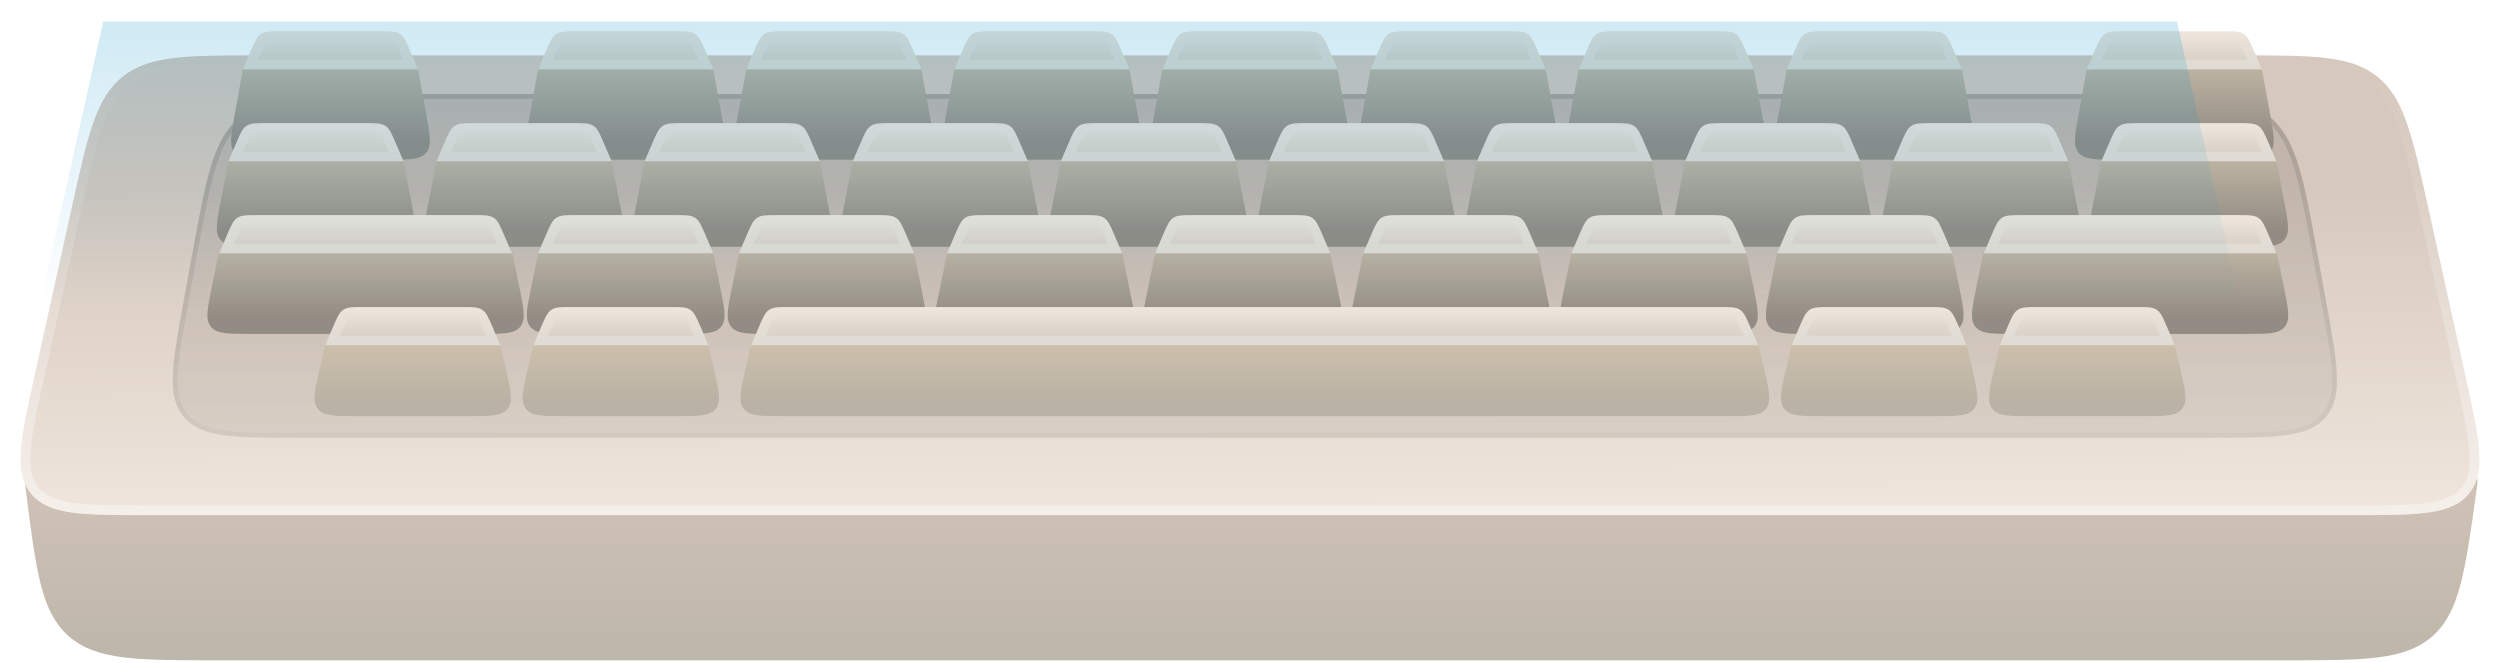 <svg width="566" height="150" viewBox="0 0 566 150" fill="none" xmlns="http://www.w3.org/2000/svg">
<path d="M5.87 111.158C5.579 108.856 5.433 107.705 6.088 106.963C6.743 106.22 7.902 106.221 10.221 106.223L556.265 106.671C558.61 106.672 559.782 106.673 560.437 107.427C561.091 108.181 560.927 109.346 560.599 111.677C558.059 129.726 556.789 138.751 550.606 144.125C544.423 149.499 535.344 149.499 517.185 149.499H49.352C30.957 149.499 21.759 149.499 15.548 144.024C9.337 138.55 8.181 129.42 5.87 111.158Z" fill="url(#paint0_linear_8_13)"/>
<path d="M16.274 46.906C19.916 30.431 21.737 22.194 27.748 17.366C33.76 12.538 42.196 12.538 59.068 12.538H506.932C523.804 12.538 532.24 12.538 538.252 17.366C544.263 22.194 546.084 30.431 549.726 46.906L558.07 84.656C561.333 99.417 562.965 106.798 559.018 111.713C555.07 116.628 547.511 116.628 532.394 116.628H33.606C18.489 116.628 10.93 116.628 6.982 111.713C3.035 106.798 4.667 99.417 7.929 84.656L16.274 46.906Z" fill="url(#paint1_linear_8_13)"/>
<g filter="url(#filter0_f_8_13)">
<path d="M17.344 47.142C19.171 38.878 20.521 32.777 22.156 28.132C23.781 23.515 25.647 20.459 28.434 18.22C31.221 15.982 34.609 14.819 39.468 14.229C44.356 13.636 50.605 13.634 59.068 13.634H506.932C515.395 13.634 521.644 13.636 526.532 14.229C531.391 14.819 534.778 15.982 537.566 18.22C540.353 20.459 542.219 23.515 543.844 28.132C545.479 32.777 546.829 38.878 548.656 47.142L557.001 84.892C558.64 92.306 559.84 97.751 560.155 101.958C560.468 106.137 559.887 108.88 558.163 111.027C556.439 113.174 553.886 114.333 549.739 114.929C545.562 115.53 539.987 115.532 532.394 115.532H33.606C26.013 115.532 20.438 115.53 16.261 114.929C12.114 114.333 9.561 113.174 7.837 111.027C6.113 108.88 5.532 106.137 5.845 101.958C6.16 97.751 7.36 92.306 8.999 84.892L17.344 47.142Z" stroke="url(#paint2_linear_8_13)" stroke-width="2.191"/>
</g>
<g opacity="0.2">
<g filter="url(#filter1_i_8_13)">
<path d="M43.588 57.238C46.734 40.056 48.307 31.465 54.403 26.384C60.498 21.304 69.232 21.304 86.699 21.304H481.493C498.96 21.304 507.693 21.304 513.789 26.384C519.884 31.465 521.457 40.056 524.603 57.238L526.586 68.065C529.219 82.447 530.536 89.638 526.593 94.368C522.651 99.097 515.34 99.097 500.719 99.097H67.472C52.851 99.097 45.541 99.097 41.598 94.368C37.656 89.638 38.972 82.447 41.606 68.065L43.588 57.238Z" fill="url(#paint3_linear_8_13)"/>
</g>
<path d="M44.127 57.336C45.703 48.732 46.876 42.328 48.412 37.437C49.943 32.561 51.817 29.253 54.753 26.805C57.69 24.358 61.281 23.111 66.354 22.483C71.441 21.853 77.951 21.852 86.699 21.852H481.493C490.24 21.852 496.751 21.853 501.838 22.483C506.91 23.111 510.501 24.358 513.438 26.805C516.375 29.253 518.248 32.561 519.779 37.437C521.315 42.328 522.489 48.732 524.064 57.336L526.047 68.163C527.366 75.371 528.344 80.719 528.508 84.857C528.671 88.981 528.019 91.801 526.172 94.017C524.325 96.233 521.669 97.381 517.583 97.964C513.483 98.548 508.047 98.549 500.719 98.549H67.472C60.145 98.549 54.708 98.548 50.608 97.964C46.523 97.381 43.866 96.233 42.019 94.017C40.172 91.801 39.52 88.981 39.684 84.857C39.847 80.719 40.825 75.371 42.145 68.163L44.127 57.336Z" stroke="url(#paint4_linear_8_13)" stroke-width="1.096"/>
</g>
<g filter="url(#filter2_d_8_13)">
<path d="M56.77 9.377C57.707 7.191 58.176 6.097 59.108 5.483C60.039 4.869 61.229 4.869 63.608 4.869H86.033C88.412 4.869 89.602 4.869 90.533 5.483C91.465 6.097 91.934 7.191 92.871 9.377L94.658 13.547H54.983L56.77 9.377Z" fill="url(#paint5_linear_8_13)"/>
<g filter="url(#filter3_f_8_13)">
<path d="M57.777 9.809C58.255 8.694 58.581 7.938 58.896 7.378C59.198 6.841 59.442 6.575 59.711 6.398C59.979 6.221 60.32 6.101 60.932 6.035C61.571 5.966 62.395 5.964 63.608 5.964H86.033C87.246 5.964 88.07 5.966 88.709 6.035C89.321 6.101 89.662 6.221 89.93 6.398C90.198 6.575 90.443 6.841 90.745 7.378C91.06 7.938 91.386 8.694 91.864 9.809L92.996 12.452H56.645L57.777 9.809Z" stroke="url(#paint6_linear_8_13)" stroke-width="2.191"/>
</g>
<path d="M54.983 13.547H94.658L96.494 23.625C97.367 28.416 97.804 30.812 96.49 32.387C95.175 33.962 92.741 33.962 87.871 33.962H61.77C56.9 33.962 54.465 33.962 53.151 32.387C51.837 30.812 52.274 28.416 53.147 23.625L54.983 13.547Z" fill="url(#paint7_linear_8_13)"/>
<path d="M123.607 9.377C124.544 7.191 125.012 6.097 125.944 5.483C126.876 4.869 128.065 4.869 130.444 4.869H152.87C155.249 4.869 156.438 4.869 157.37 5.483C158.302 6.097 158.77 7.191 159.707 9.377L161.495 13.547H121.819L123.607 9.377Z" fill="url(#paint8_linear_8_13)"/>
<g filter="url(#filter4_f_8_13)">
<path d="M124.614 9.809C125.092 8.694 125.417 7.938 125.732 7.378C126.034 6.841 126.279 6.575 126.547 6.398C126.815 6.221 127.157 6.101 127.769 6.035C128.408 5.966 129.231 5.964 130.444 5.964H152.87C154.083 5.964 154.906 5.966 155.545 6.035C156.158 6.101 156.499 6.221 156.767 6.398C157.035 6.575 157.28 6.841 157.582 7.378C157.897 7.938 158.222 8.694 158.7 9.809L159.833 12.452H123.481L124.614 9.809Z" stroke="url(#paint9_linear_8_13)" stroke-width="2.191"/>
</g>
<path d="M121.819 13.547H161.495L165.214 33.962H118.1L121.819 13.547Z" fill="url(#paint10_linear_8_13)"/>
<path d="M170.721 9.377C171.658 7.191 172.127 6.097 173.058 5.483C173.99 4.869 175.18 4.869 177.559 4.869H199.984C202.363 4.869 203.553 4.869 204.484 5.483C205.416 6.097 205.885 7.191 206.822 9.377L208.609 13.547H168.934L170.721 9.377Z" fill="url(#paint11_linear_8_13)"/>
<g filter="url(#filter5_f_8_13)">
<path d="M171.728 9.809C172.206 8.694 172.532 7.938 172.847 7.378C173.149 6.841 173.393 6.575 173.662 6.398C173.93 6.221 174.271 6.101 174.883 6.035C175.522 5.966 176.345 5.964 177.559 5.964H199.984C201.197 5.964 202.02 5.966 202.659 6.035C203.272 6.101 203.613 6.221 203.881 6.398C204.149 6.575 204.394 6.841 204.696 7.378C205.011 7.938 205.337 8.694 205.815 9.809L206.947 12.452H170.595L171.728 9.809Z" stroke="url(#paint12_linear_8_13)" stroke-width="2.191"/>
</g>
<path d="M168.934 13.547H208.609L212.329 33.962H165.214L168.934 13.547Z" fill="url(#paint13_linear_8_13)"/>
<path d="M217.835 9.377C218.773 7.191 219.241 6.097 220.173 5.483C221.104 4.869 222.294 4.869 224.673 4.869H247.098C249.478 4.869 250.667 4.869 251.599 5.483C252.53 6.097 252.999 7.191 253.936 9.377L255.723 13.547H216.048L217.835 9.377Z" fill="url(#paint14_linear_8_13)"/>
<g filter="url(#filter6_f_8_13)">
<path d="M218.842 9.809C219.32 8.694 219.646 7.938 219.961 7.378C220.263 6.841 220.508 6.575 220.776 6.398C221.044 6.221 221.385 6.101 221.998 6.035C222.637 5.966 223.46 5.964 224.673 5.964H247.098C248.312 5.964 249.135 5.966 249.774 6.035C250.386 6.101 250.727 6.221 250.996 6.398C251.264 6.575 251.508 6.841 251.81 7.378C252.125 7.938 252.451 8.694 252.929 9.809L254.062 12.452H217.71L218.842 9.809Z" stroke="url(#paint15_linear_8_13)" stroke-width="2.191"/>
</g>
<path d="M216.048 13.547H255.723L259.443 33.962H212.329L216.048 13.547Z" fill="url(#paint16_linear_8_13)"/>
<path d="M264.95 9.377C265.887 7.191 266.355 6.097 267.287 5.483C268.219 4.869 269.408 4.869 271.787 4.869H294.213C296.592 4.869 297.781 4.869 298.713 5.483C299.645 6.097 300.113 7.191 301.05 9.377L302.838 13.547H263.162L264.95 9.377Z" fill="url(#paint17_linear_8_13)"/>
<g filter="url(#filter7_f_8_13)">
<path d="M265.957 9.809C266.435 8.694 266.76 7.938 267.075 7.378C267.377 6.841 267.622 6.575 267.89 6.398C268.158 6.221 268.5 6.101 269.112 6.035C269.751 5.966 270.574 5.964 271.787 5.964H294.213C295.426 5.964 296.249 5.966 296.888 6.035C297.501 6.101 297.842 6.221 298.11 6.398C298.378 6.575 298.623 6.841 298.925 7.378C299.24 7.938 299.565 8.694 300.043 9.809L301.176 12.452H264.824L265.957 9.809Z" stroke="url(#paint18_linear_8_13)" stroke-width="2.191"/>
</g>
<path d="M263.162 13.547H302.838L306.557 33.962H259.443L263.162 13.547Z" fill="url(#paint19_linear_8_13)"/>
<path d="M312.064 9.377C313.001 7.191 313.47 6.097 314.401 5.483C315.333 4.869 316.523 4.869 318.902 4.869H341.327C343.706 4.869 344.896 4.869 345.827 5.483C346.759 6.097 347.228 7.191 348.165 9.377L349.952 13.547H310.277L312.064 9.377Z" fill="url(#paint20_linear_8_13)"/>
<g filter="url(#filter8_f_8_13)">
<path d="M313.071 9.809C313.549 8.694 313.875 7.938 314.19 7.378C314.492 6.841 314.736 6.575 315.005 6.398C315.273 6.221 315.614 6.101 316.226 6.035C316.865 5.966 317.688 5.964 318.902 5.964H341.327C342.54 5.964 343.363 5.966 344.002 6.035C344.615 6.101 344.956 6.221 345.224 6.398C345.492 6.575 345.737 6.841 346.039 7.378C346.354 7.938 346.68 8.694 347.158 9.809L348.29 12.452H311.938L313.071 9.809Z" stroke="url(#paint21_linear_8_13)" stroke-width="2.191"/>
</g>
<path d="M310.277 13.547H349.952L353.671 33.962H306.557L310.277 13.547Z" fill="url(#paint22_linear_8_13)"/>
<path d="M359.178 9.377C360.115 7.191 360.584 6.097 361.516 5.483C362.447 4.869 363.637 4.869 366.016 4.869H388.441C390.82 4.869 392.01 4.869 392.942 5.483C393.873 6.097 394.342 7.191 395.279 9.377L397.066 13.547H357.391L359.178 9.377Z" fill="url(#paint23_linear_8_13)"/>
<g filter="url(#filter9_f_8_13)">
<path d="M360.185 9.809C360.663 8.694 360.989 7.938 361.304 7.378C361.606 6.841 361.851 6.575 362.119 6.398C362.387 6.221 362.728 6.101 363.341 6.035C363.98 5.966 364.803 5.964 366.016 5.964H388.441C389.655 5.964 390.478 5.966 391.117 6.035C391.729 6.101 392.07 6.221 392.338 6.398C392.607 6.575 392.851 6.841 393.153 7.378C393.468 7.938 393.794 8.694 394.272 9.809L395.405 12.452H359.053L360.185 9.809Z" stroke="url(#paint24_linear_8_13)" stroke-width="2.191"/>
</g>
<path d="M357.391 13.547H397.066L400.786 33.962H353.671L357.391 13.547Z" fill="url(#paint25_linear_8_13)"/>
<path d="M406.293 9.377C407.23 7.191 407.698 6.097 408.63 5.483C409.562 4.869 410.751 4.869 413.13 4.869H435.556C437.935 4.869 439.124 4.869 440.056 5.483C440.988 6.097 441.456 7.191 442.393 9.377L444.181 13.547H404.505L406.293 9.377Z" fill="url(#paint26_linear_8_13)"/>
<g filter="url(#filter10_f_8_13)">
<path d="M407.3 9.809C407.778 8.694 408.103 7.938 408.418 7.378C408.72 6.841 408.965 6.575 409.233 6.398C409.501 6.221 409.842 6.101 410.455 6.035C411.094 5.966 411.917 5.964 413.13 5.964H435.556C436.769 5.964 437.592 5.966 438.231 6.035C438.843 6.101 439.184 6.221 439.453 6.398C439.721 6.575 439.966 6.841 440.268 7.378C440.583 7.938 440.908 8.694 441.386 9.809L442.519 12.452H406.167L407.3 9.809Z" stroke="url(#paint27_linear_8_13)" stroke-width="2.191"/>
</g>
<path d="M404.505 13.547H444.181L447.9 33.962H400.786L404.505 13.547Z" fill="url(#paint28_linear_8_13)"/>
<path d="M474.225 9.377C475.162 7.191 475.631 6.097 476.562 5.483C477.494 4.869 478.683 4.869 481.062 4.869H503.488C505.867 4.869 507.057 4.869 507.988 5.483C508.92 6.097 509.388 7.191 510.326 9.377L512.113 13.547H472.438L474.225 9.377Z" fill="url(#paint29_linear_8_13)"/>
<g filter="url(#filter11_f_8_13)">
<path d="M475.232 9.809C475.71 8.694 476.035 7.938 476.351 7.378C476.653 6.841 476.897 6.575 477.165 6.398C477.434 6.221 477.775 6.101 478.387 6.035C479.026 5.966 479.849 5.964 481.062 5.964H503.488C504.701 5.964 505.524 5.966 506.163 6.035C506.776 6.101 507.117 6.221 507.385 6.398C507.653 6.575 507.898 6.841 508.2 7.378C508.515 7.938 508.841 8.694 509.318 9.809L510.451 12.452H474.099L475.232 9.809Z" stroke="url(#paint30_linear_8_13)" stroke-width="2.191"/>
</g>
<path d="M472.438 13.547H512.113L513.949 23.625C514.822 28.416 515.258 30.812 513.944 32.387C512.63 33.962 510.195 33.962 505.326 33.962H479.225C474.355 33.962 471.92 33.962 470.606 32.387C469.292 30.812 469.729 28.416 470.601 23.625L472.438 13.547Z" fill="url(#paint31_linear_8_13)"/>
</g>
<g filter="url(#filter12_d_8_13)">
<path d="M53.483 30.195C54.42 28.009 54.889 26.915 55.82 26.301C56.752 25.686 57.942 25.686 60.321 25.686H82.746C85.125 25.686 86.315 25.686 87.246 26.301C88.178 26.915 88.647 28.009 89.584 30.195L91.371 34.365H51.696L53.483 30.195Z" fill="url(#paint32_linear_8_13)"/>
<g filter="url(#filter13_f_8_13)">
<path d="M54.49 30.627C54.968 29.512 55.294 28.756 55.609 28.196C55.911 27.659 56.155 27.392 56.424 27.216C56.692 27.039 57.033 26.919 57.645 26.853C58.284 26.784 59.108 26.782 60.321 26.782H82.746C83.959 26.782 84.782 26.784 85.421 26.853C86.034 26.919 86.375 27.039 86.643 27.216C86.912 27.392 87.156 27.659 87.458 28.196C87.773 28.756 88.099 29.512 88.577 30.627L89.709 33.27H53.357L54.49 30.627Z" stroke="url(#paint33_linear_8_13)" stroke-width="2.191"/>
</g>
<path d="M51.696 34.365H91.371L93.084 43.261C94.013 48.087 94.478 50.5 93.163 52.092C91.848 53.684 89.391 53.684 84.476 53.684H58.59C53.676 53.684 51.219 53.684 49.904 52.092C48.589 50.5 49.054 48.087 49.983 43.261L51.696 34.365Z" fill="url(#paint34_linear_8_13)"/>
<path d="M100.597 30.195C101.535 28.009 102.003 26.915 102.935 26.301C103.866 25.686 105.056 25.686 107.435 25.686H129.86C132.24 25.686 133.429 25.686 134.361 26.301C135.292 26.915 135.761 28.009 136.698 30.195L138.485 34.365H98.81L100.597 30.195Z" fill="url(#paint35_linear_8_13)"/>
<g filter="url(#filter14_f_8_13)">
<path d="M101.604 30.627C102.082 29.512 102.408 28.756 102.723 28.196C103.025 27.659 103.27 27.392 103.538 27.216C103.806 27.039 104.147 26.919 104.76 26.853C105.399 26.784 106.222 26.782 107.435 26.782H129.86C131.074 26.782 131.897 26.784 132.536 26.853C133.148 26.919 133.489 27.039 133.758 27.216C134.026 27.392 134.27 27.659 134.572 28.196C134.887 28.756 135.213 29.512 135.691 30.627L136.824 33.27H100.472L101.604 30.627Z" stroke="url(#paint36_linear_8_13)" stroke-width="2.191"/>
</g>
<path d="M98.81 34.365H138.485L142.205 53.684H95.091L98.81 34.365Z" fill="url(#paint37_linear_8_13)"/>
<path d="M147.712 30.195C148.649 28.009 149.117 26.915 150.049 26.301C150.981 25.686 152.17 25.686 154.549 25.686H176.975C179.354 25.686 180.543 25.686 181.475 26.301C182.407 26.915 182.875 28.009 183.812 30.195L185.6 34.365H145.924L147.712 30.195Z" fill="url(#paint38_linear_8_13)"/>
<g filter="url(#filter15_f_8_13)">
<path d="M148.719 30.627C149.197 29.512 149.522 28.756 149.837 28.196C150.139 27.659 150.384 27.392 150.652 27.216C150.92 27.039 151.262 26.919 151.874 26.853C152.513 26.784 153.336 26.782 154.549 26.782H176.975C178.188 26.782 179.011 26.784 179.65 26.853C180.263 26.919 180.604 27.039 180.872 27.216C181.14 27.392 181.385 27.659 181.687 28.196C182.002 28.756 182.327 29.512 182.805 30.627L183.938 33.27H147.586L148.719 30.627Z" stroke="url(#paint39_linear_8_13)" stroke-width="2.191"/>
</g>
<path d="M145.924 34.365H185.6L189.319 53.684H142.205L145.924 34.365Z" fill="url(#paint40_linear_8_13)"/>
<path d="M194.826 30.195C195.763 28.009 196.232 26.915 197.163 26.301C198.095 25.686 199.285 25.686 201.664 25.686H224.089C226.468 25.686 227.658 25.686 228.589 26.301C229.521 26.915 229.99 28.009 230.927 30.195L232.714 34.365H193.039L194.826 30.195Z" fill="url(#paint41_linear_8_13)"/>
<g filter="url(#filter16_f_8_13)">
<path d="M195.833 30.627C196.311 29.512 196.637 28.756 196.952 28.196C197.254 27.659 197.498 27.392 197.767 27.216C198.035 27.039 198.376 26.919 198.988 26.853C199.627 26.784 200.45 26.782 201.664 26.782H224.089C225.302 26.782 226.125 26.784 226.764 26.853C227.377 26.919 227.718 27.039 227.986 27.216C228.254 27.392 228.499 27.659 228.801 28.196C229.116 28.756 229.442 29.512 229.92 30.627L231.052 33.27H194.7L195.833 30.627Z" stroke="url(#paint42_linear_8_13)" stroke-width="2.191"/>
</g>
<path d="M193.039 34.365H232.714L236.434 53.684H189.319L193.039 34.365Z" fill="url(#paint43_linear_8_13)"/>
<path d="M241.94 30.195C242.877 28.009 243.346 26.915 244.278 26.301C245.209 25.686 246.399 25.686 248.778 25.686H271.203C273.582 25.686 274.772 25.686 275.704 26.301C276.635 26.915 277.104 28.009 278.041 30.195L279.828 34.365H240.153L241.94 30.195Z" fill="url(#paint44_linear_8_13)"/>
<g filter="url(#filter17_f_8_13)">
<path d="M242.947 30.627C243.425 29.512 243.751 28.756 244.066 28.196C244.368 27.659 244.613 27.392 244.881 27.216C245.149 27.039 245.49 26.919 246.103 26.853C246.742 26.784 247.565 26.782 248.778 26.782H271.203C272.417 26.782 273.24 26.784 273.879 26.853C274.491 26.919 274.832 27.039 275.1 27.216C275.369 27.392 275.613 27.659 275.915 28.196C276.23 28.756 276.556 29.512 277.034 30.627L278.167 33.27H241.815L242.947 30.627Z" stroke="url(#paint45_linear_8_13)" stroke-width="2.191"/>
</g>
<path d="M240.153 34.365H279.828L283.548 53.684H236.434L240.153 34.365Z" fill="url(#paint46_linear_8_13)"/>
<path d="M289.055 30.195C289.992 28.009 290.46 26.915 291.392 26.301C292.324 25.686 293.513 25.686 295.892 25.686H318.318C320.697 25.686 321.886 25.686 322.818 26.301C323.75 26.915 324.218 28.009 325.155 30.195L326.943 34.365H287.267L289.055 30.195Z" fill="url(#paint47_linear_8_13)"/>
<g filter="url(#filter18_f_8_13)">
<path d="M290.062 30.627C290.54 29.512 290.865 28.756 291.18 28.196C291.482 27.659 291.727 27.392 291.995 27.216C292.263 27.039 292.604 26.919 293.217 26.853C293.856 26.784 294.679 26.782 295.892 26.782H318.318C319.531 26.782 320.354 26.784 320.993 26.853C321.606 26.919 321.947 27.039 322.215 27.216C322.483 27.392 322.728 27.659 323.03 28.196C323.345 28.756 323.67 29.512 324.148 30.627L325.281 33.27H288.929L290.062 30.627Z" stroke="url(#paint48_linear_8_13)" stroke-width="2.191"/>
</g>
<path d="M287.267 34.365H326.943L330.662 53.684H283.548L287.267 34.365Z" fill="url(#paint49_linear_8_13)"/>
<path d="M336.169 30.195C337.106 28.009 337.575 26.915 338.506 26.301C339.438 25.686 340.628 25.686 343.007 25.686H365.432C367.811 25.686 369.001 25.686 369.932 26.301C370.864 26.915 371.333 28.009 372.27 30.195L374.057 34.365H334.382L336.169 30.195Z" fill="url(#paint50_linear_8_13)"/>
<g filter="url(#filter19_f_8_13)">
<path d="M337.176 30.627C337.654 29.512 337.98 28.756 338.295 28.196C338.597 27.659 338.841 27.392 339.11 27.216C339.378 27.039 339.719 26.919 340.331 26.853C340.97 26.784 341.793 26.782 343.007 26.782H365.432C366.645 26.782 367.468 26.784 368.107 26.853C368.72 26.919 369.061 27.039 369.329 27.216C369.597 27.392 369.842 27.659 370.144 28.196C370.459 28.756 370.785 29.512 371.263 30.627L372.395 33.27H336.043L337.176 30.627Z" stroke="url(#paint51_linear_8_13)" stroke-width="2.191"/>
</g>
<path d="M334.382 34.365H374.057L377.776 53.684H330.662L334.382 34.365Z" fill="url(#paint52_linear_8_13)"/>
<path d="M383.283 30.195C384.22 28.009 384.689 26.915 385.621 26.301C386.552 25.686 387.742 25.686 390.121 25.686H412.546C414.925 25.686 416.115 25.686 417.047 26.301C417.978 26.915 418.447 28.009 419.384 30.195L421.171 34.365H381.496L383.283 30.195Z" fill="url(#paint53_linear_8_13)"/>
<g filter="url(#filter20_f_8_13)">
<path d="M384.29 30.627C384.768 29.512 385.094 28.756 385.409 28.196C385.711 27.659 385.956 27.392 386.224 27.216C386.492 27.039 386.833 26.919 387.446 26.853C388.085 26.784 388.908 26.782 390.121 26.782H412.546C413.76 26.782 414.583 26.784 415.222 26.853C415.834 26.919 416.175 27.039 416.443 27.216C416.712 27.392 416.956 27.659 417.258 28.196C417.573 28.756 417.899 29.512 418.377 30.627L419.51 33.27H383.158L384.29 30.627Z" stroke="url(#paint54_linear_8_13)" stroke-width="2.191"/>
</g>
<path d="M381.496 34.365H421.171L424.891 53.684H377.776L381.496 34.365Z" fill="url(#paint55_linear_8_13)"/>
<path d="M430.398 30.195C431.335 28.009 431.803 26.915 432.735 26.301C433.667 25.686 434.856 25.686 437.235 25.686H459.661C462.04 25.686 463.229 25.686 464.161 26.301C465.093 26.915 465.561 28.009 466.498 30.195L468.286 34.365H428.61L430.398 30.195Z" fill="url(#paint56_linear_8_13)"/>
<g filter="url(#filter21_f_8_13)">
<path d="M431.405 30.627C431.883 29.512 432.208 28.756 432.523 28.196C432.825 27.659 433.07 27.392 433.338 27.216C433.606 27.039 433.947 26.919 434.56 26.853C435.199 26.784 436.022 26.782 437.235 26.782H459.661C460.874 26.782 461.697 26.784 462.336 26.853C462.948 26.919 463.29 27.039 463.558 27.216C463.826 27.392 464.071 27.659 464.373 28.196C464.688 28.756 465.013 29.512 465.491 30.627L466.624 33.27H430.272L431.405 30.627Z" stroke="url(#paint57_linear_8_13)" stroke-width="2.191"/>
</g>
<path d="M428.61 34.365H468.286L472.005 53.684H424.891L428.61 34.365Z" fill="url(#paint58_linear_8_13)"/>
<path d="M477.512 30.195C478.449 28.009 478.918 26.915 479.849 26.301C480.781 25.686 481.97 25.686 484.35 25.686H506.775C509.154 25.686 510.344 25.686 511.275 26.301C512.207 26.915 512.675 28.009 513.613 30.195L515.4 34.365H475.725L477.512 30.195Z" fill="url(#paint59_linear_8_13)"/>
<g filter="url(#filter22_f_8_13)">
<path d="M478.519 30.627C478.997 29.512 479.323 28.756 479.638 28.196C479.94 27.659 480.184 27.392 480.452 27.216C480.721 27.039 481.062 26.919 481.674 26.853C482.313 26.784 483.136 26.782 484.35 26.782H506.775C507.988 26.782 508.811 26.784 509.45 26.853C510.063 26.919 510.404 27.039 510.672 27.216C510.94 27.392 511.185 27.659 511.487 28.196C511.802 28.756 512.128 29.512 512.606 30.627L513.738 33.27H477.386L478.519 30.627Z" stroke="url(#paint60_linear_8_13)" stroke-width="2.191"/>
</g>
<path d="M475.725 34.365H515.4L517.113 43.261C518.042 48.087 518.506 50.5 517.192 52.092C515.877 53.684 513.42 53.684 508.505 53.684H482.619C477.705 53.684 475.248 53.684 473.933 52.092C472.618 50.5 473.083 48.087 474.012 43.261L475.725 34.365Z" fill="url(#paint61_linear_8_13)"/>
</g>
<g filter="url(#filter23_d_8_13)">
<path d="M51.407 51.013C52.344 48.827 52.813 47.733 53.744 47.119C54.676 46.505 55.866 46.505 58.245 46.505L107.284 46.505C109.663 46.505 110.852 46.505 111.784 47.119C112.716 47.733 113.184 48.827 114.121 51.013L115.909 55.184H49.62L51.407 51.013Z" fill="url(#paint62_linear_8_13)"/>
<g filter="url(#filter24_f_8_13)">
<path d="M52.414 51.445C52.892 50.33 53.218 49.574 53.533 49.014C53.835 48.477 54.079 48.21 54.348 48.034C54.616 47.857 54.957 47.737 55.569 47.671C56.208 47.602 57.032 47.6 58.245 47.6H107.284C108.497 47.6 109.32 47.602 109.959 47.671C110.571 47.737 110.912 47.857 111.181 48.034C111.449 48.21 111.694 48.477 111.996 49.014C112.311 49.574 112.636 50.33 113.114 51.445L114.247 54.088H51.281L52.414 51.445Z" stroke="url(#paint63_linear_8_13)" stroke-width="2.191"/>
</g>
<path d="M49.504 55.184H116.024L117.596 62.888C118.589 67.752 119.086 70.185 117.771 71.796C116.455 73.406 113.973 73.406 109.008 73.406H56.52C51.555 73.406 49.073 73.406 47.758 71.796C46.443 70.185 46.939 67.752 47.932 62.888L49.504 55.184Z" fill="url(#paint64_linear_8_13)"/>
<path d="M123.607 51.013C124.544 48.827 125.012 47.733 125.944 47.119C126.876 46.505 128.065 46.505 130.444 46.505H152.87C155.249 46.505 156.438 46.505 157.37 47.119C158.302 47.733 158.77 48.827 159.707 51.013L161.495 55.184H121.819L123.607 51.013Z" fill="url(#paint65_linear_8_13)"/>
<g filter="url(#filter25_f_8_13)">
<path d="M124.614 51.445C125.092 50.33 125.417 49.574 125.732 49.014C126.034 48.477 126.279 48.21 126.547 48.034C126.815 47.857 127.157 47.737 127.769 47.671C128.408 47.602 129.231 47.6 130.444 47.6H152.87C154.083 47.6 154.906 47.602 155.545 47.671C156.158 47.737 156.499 47.857 156.767 48.034C157.035 48.21 157.28 48.477 157.582 49.014C157.897 49.574 158.222 50.33 158.7 51.445L159.833 54.088H123.481L124.614 51.445Z" stroke="url(#paint66_linear_8_13)" stroke-width="2.191"/>
</g>
<path d="M121.819 55.184H161.495L163.067 62.888C164.06 67.752 164.557 70.185 163.241 71.796C161.926 73.406 159.444 73.406 154.479 73.406H128.835C123.87 73.406 121.388 73.406 120.073 71.796C118.757 70.185 119.254 67.752 120.247 62.888L121.819 55.184Z" fill="url(#paint67_linear_8_13)"/>
<path d="M169.077 51.013C170.015 48.827 170.483 47.733 171.415 47.119C172.346 46.505 173.536 46.505 175.915 46.505H198.341C200.72 46.505 201.909 46.505 202.841 47.119C203.772 47.733 204.241 48.827 205.178 51.013L206.965 55.184H167.29L169.077 51.013Z" fill="url(#paint68_linear_8_13)"/>
<g filter="url(#filter26_f_8_13)">
<path d="M170.085 51.445C170.562 50.33 170.888 49.574 171.203 49.014C171.505 48.477 171.75 48.21 172.018 48.034C172.286 47.857 172.627 47.737 173.24 47.671C173.879 47.602 174.702 47.6 175.915 47.6H198.341C199.554 47.6 200.377 47.602 201.016 47.671C201.628 47.737 201.969 47.857 202.238 48.034C202.506 48.21 202.75 48.477 203.052 49.014C203.368 49.574 203.693 50.33 204.171 51.445L205.304 54.088H168.952L170.085 51.445Z" stroke="url(#paint69_linear_8_13)" stroke-width="2.191"/>
</g>
<path d="M167.29 55.184H206.965L208.538 62.888C209.531 67.752 210.027 70.185 208.712 71.796C207.397 73.406 204.914 73.406 199.95 73.406H174.306C169.341 73.406 166.859 73.406 165.544 71.796C164.228 70.185 164.725 67.752 165.718 62.888L167.29 55.184Z" fill="url(#paint70_linear_8_13)"/>
<path d="M216.192 51.013C217.129 48.827 217.598 47.733 218.529 47.119C219.461 46.505 220.65 46.505 223.029 46.505H245.455C247.834 46.505 249.024 46.505 249.955 47.119C250.887 47.733 251.355 48.827 252.293 51.013L254.08 55.184H214.405L216.192 51.013Z" fill="url(#paint71_linear_8_13)"/>
<g filter="url(#filter27_f_8_13)">
<path d="M217.199 51.445C217.677 50.33 218.002 49.574 218.318 49.014C218.62 48.477 218.864 48.21 219.132 48.034C219.401 47.857 219.742 47.737 220.354 47.671C220.993 47.602 221.816 47.6 223.029 47.6H245.455C246.668 47.6 247.491 47.602 248.13 47.671C248.743 47.737 249.084 47.857 249.352 48.034C249.62 48.21 249.865 48.477 250.167 49.014C250.482 49.574 250.808 50.33 251.285 51.445L252.418 54.088H216.066L217.199 51.445Z" stroke="url(#paint72_linear_8_13)" stroke-width="2.191"/>
</g>
<path d="M214.405 55.184H254.08L257.799 73.406H210.685L214.405 55.184Z" fill="url(#paint73_linear_8_13)"/>
<path d="M263.306 51.013C264.243 48.827 264.712 47.733 265.644 47.119C266.575 46.505 267.765 46.505 270.144 46.505H292.569C294.948 46.505 296.138 46.505 297.069 47.119C298.001 47.733 298.47 48.827 299.407 51.013L301.194 55.184H261.519L263.306 51.013Z" fill="url(#paint74_linear_8_13)"/>
<g filter="url(#filter28_f_8_13)">
<path d="M264.313 51.445C264.791 50.33 265.117 49.574 265.432 49.014C265.734 48.477 265.978 48.21 266.247 48.034C266.515 47.857 266.856 47.737 267.468 47.671C268.107 47.602 268.931 47.6 270.144 47.6H292.569C293.782 47.6 294.606 47.602 295.245 47.671C295.857 47.737 296.198 47.857 296.466 48.034C296.735 48.21 296.979 48.477 297.281 49.014C297.596 49.574 297.922 50.33 298.4 51.445L299.532 54.088H263.181L264.313 51.445Z" stroke="url(#paint75_linear_8_13)" stroke-width="2.191"/>
</g>
<path d="M261.519 55.184H301.194L304.914 73.406H257.799L261.519 55.184Z" fill="url(#paint76_linear_8_13)"/>
<path d="M310.42 51.013C311.358 48.827 311.826 47.733 312.758 47.119C313.689 46.505 314.879 46.505 317.258 46.505H339.684C342.063 46.505 343.252 46.505 344.184 47.119C345.115 47.733 345.584 48.827 346.521 51.013L348.308 55.184H308.633L310.42 51.013Z" fill="url(#paint77_linear_8_13)"/>
<g filter="url(#filter29_f_8_13)">
<path d="M311.428 51.445C311.905 50.33 312.231 49.574 312.546 49.014C312.848 48.477 313.093 48.21 313.361 48.034C313.629 47.857 313.97 47.737 314.583 47.671C315.222 47.602 316.045 47.6 317.258 47.6H339.684C340.897 47.6 341.72 47.602 342.359 47.671C342.971 47.737 343.312 47.857 343.581 48.034C343.849 48.21 344.093 48.477 344.395 49.014C344.711 49.574 345.036 50.33 345.514 51.445L346.647 54.088H310.295L311.428 51.445Z" stroke="url(#paint78_linear_8_13)" stroke-width="2.191"/>
</g>
<path d="M308.633 55.184H348.308L352.028 73.406H304.914L308.633 55.184Z" fill="url(#paint79_linear_8_13)"/>
<path d="M357.535 51.013C358.472 48.827 358.941 47.733 359.872 47.119C360.804 46.505 361.993 46.505 364.372 46.505H386.798C389.177 46.505 390.366 46.505 391.298 47.119C392.23 47.733 392.698 48.827 393.635 51.013L395.423 55.184H355.748L357.535 51.013Z" fill="url(#paint80_linear_8_13)"/>
<g filter="url(#filter30_f_8_13)">
<path d="M358.542 51.445C359.02 50.33 359.345 49.574 359.66 49.014C359.963 48.477 360.207 48.21 360.475 48.034C360.744 47.857 361.085 47.737 361.697 47.671C362.336 47.602 363.159 47.6 364.372 47.6H386.798C388.011 47.6 388.834 47.602 389.473 47.671C390.086 47.737 390.427 47.857 390.695 48.034C390.963 48.21 391.208 48.477 391.51 49.014C391.825 49.574 392.151 50.33 392.628 51.445L393.761 54.088H357.409L358.542 51.445Z" stroke="url(#paint81_linear_8_13)" stroke-width="2.191"/>
</g>
<path d="M355.748 55.184H395.423L396.995 62.888C397.988 67.752 398.485 70.185 397.169 71.796C395.854 73.406 393.372 73.406 388.407 73.406H362.763C357.798 73.406 355.316 73.406 354.001 71.796C352.686 70.185 353.182 67.752 354.175 62.888L355.748 55.184Z" fill="url(#paint82_linear_8_13)"/>
<path d="M404.126 51.013C405.064 48.827 405.532 47.733 406.464 47.119C407.395 46.505 408.585 46.505 410.964 46.505H433.39C435.769 46.505 436.958 46.505 437.89 47.119C438.821 47.733 439.29 48.827 440.227 51.013L442.014 55.184H402.339L404.126 51.013Z" fill="url(#paint83_linear_8_13)"/>
<g filter="url(#filter31_f_8_13)">
<path d="M405.134 51.445C405.611 50.33 405.937 49.574 406.252 49.014C406.554 48.477 406.799 48.21 407.067 48.034C407.335 47.857 407.676 47.737 408.289 47.671C408.928 47.602 409.751 47.6 410.964 47.6H433.39C434.603 47.6 435.426 47.602 436.065 47.671C436.677 47.737 437.018 47.857 437.287 48.034C437.555 48.21 437.799 48.477 438.101 49.014C438.417 49.574 438.742 50.33 439.22 51.445L440.353 54.088H404.001L405.134 51.445Z" stroke="url(#paint84_linear_8_13)" stroke-width="2.191"/>
</g>
<path d="M402.339 55.184H442.014L443.587 62.888C444.58 67.752 445.076 70.185 443.761 71.796C442.446 73.406 439.963 73.406 434.999 73.406H409.355C404.39 73.406 401.908 73.406 400.592 71.796C399.277 70.185 399.774 67.752 400.767 62.888L402.339 55.184Z" fill="url(#paint85_linear_8_13)"/>
<path d="M450.898 51.013C451.836 48.827 452.304 47.733 453.236 47.119C454.167 46.505 455.357 46.505 457.736 46.505L506.775 46.505C509.154 46.505 510.344 46.505 511.275 47.119C512.207 47.733 512.676 48.827 513.613 51.013L515.4 55.184H449.111L450.898 51.013Z" fill="url(#paint86_linear_8_13)"/>
<g filter="url(#filter32_f_8_13)">
<path d="M451.906 51.445C452.383 50.33 452.709 49.574 453.024 49.014C453.326 48.477 453.571 48.21 453.839 48.034C454.107 47.857 454.448 47.737 455.061 47.671C455.7 47.602 456.523 47.6 457.736 47.6H506.775C507.988 47.6 508.811 47.602 509.45 47.671C510.063 47.737 510.404 47.857 510.672 48.034C510.94 48.21 511.185 48.477 511.487 49.014C511.802 49.574 512.128 50.33 512.606 51.445L513.738 54.088H450.773L451.906 51.445Z" stroke="url(#paint87_linear_8_13)" stroke-width="2.191"/>
</g>
<path d="M448.996 55.184H515.515L517.088 62.888C518.081 67.752 518.577 70.185 517.262 71.796C515.947 73.406 513.464 73.406 508.499 73.406H456.012C451.047 73.406 448.564 73.406 447.249 71.796C445.934 70.185 446.43 67.752 447.423 62.888L448.996 55.184Z" fill="url(#paint88_linear_8_13)"/>
</g>
<g filter="url(#filter33_d_8_13)">
<path d="M75.397 71.831C76.334 69.644 76.802 68.551 77.734 67.937C78.666 67.322 79.855 67.322 82.234 67.322H104.66C107.039 67.322 108.228 67.322 109.16 67.937C110.092 68.551 110.56 69.644 111.497 71.831L113.285 76.001H73.609L75.397 71.831Z" fill="url(#paint89_linear_8_13)"/>
<g filter="url(#filter34_f_8_13)">
<path d="M76.404 72.263C76.882 71.148 77.207 70.392 77.522 69.832C77.824 69.295 78.069 69.028 78.337 68.852C78.606 68.675 78.947 68.555 79.559 68.489C80.198 68.42 81.021 68.418 82.234 68.418H104.66C105.873 68.418 106.696 68.42 107.335 68.489C107.948 68.555 108.289 68.675 108.557 68.852C108.825 69.028 109.07 69.295 109.372 69.832C109.687 70.392 110.012 71.148 110.49 72.263L111.623 74.906H75.271L76.404 72.263Z" stroke="url(#paint90_linear_8_13)" stroke-width="2.191"/>
</g>
<path d="M73.609 76.001H113.285L114.511 81.286C115.661 86.242 116.236 88.72 114.92 90.377C113.604 92.033 111.06 92.033 105.972 92.033H80.922C75.834 92.033 73.29 92.033 71.974 90.377C70.658 88.72 71.233 86.242 72.383 81.286L73.609 76.001Z" fill="url(#paint91_linear_8_13)"/>
<path d="M122.511 71.831C123.448 69.644 123.917 68.551 124.848 67.937C125.78 67.322 126.97 67.322 129.349 67.322H151.774C154.153 67.322 155.343 67.322 156.274 67.937C157.206 68.551 157.675 69.644 158.612 71.831L160.399 76.001H120.724L122.511 71.831Z" fill="url(#paint92_linear_8_13)"/>
<g filter="url(#filter35_f_8_13)">
<path d="M123.518 72.263C123.996 71.148 124.322 70.392 124.637 69.832C124.939 69.295 125.183 69.028 125.452 68.852C125.72 68.675 126.061 68.555 126.673 68.489C127.312 68.42 128.135 68.418 129.349 68.418H151.774C152.987 68.418 153.81 68.42 154.449 68.489C155.062 68.555 155.403 68.675 155.671 68.852C155.939 69.028 156.184 69.295 156.486 69.832C156.801 70.392 157.127 71.148 157.605 72.263L158.737 74.906H122.385L123.518 72.263Z" stroke="url(#paint93_linear_8_13)" stroke-width="2.191"/>
</g>
<path d="M120.724 76.001H160.399L161.625 81.286C162.775 86.242 163.35 88.72 162.034 90.377C160.718 92.033 158.174 92.033 153.087 92.033H128.036C122.949 92.033 120.405 92.033 119.089 90.377C117.773 88.72 118.348 86.242 119.498 81.286L120.724 76.001Z" fill="url(#paint94_linear_8_13)"/>
<path d="M171.817 71.831C172.754 69.644 173.222 68.551 174.154 67.937C175.086 67.322 176.275 67.322 178.654 67.322L389.422 67.322C391.801 67.322 392.99 67.322 393.922 67.937C394.854 68.551 395.322 69.644 396.259 71.831L398.047 76.001H170.029L171.817 71.831Z" fill="url(#paint95_linear_8_13)"/>
<g filter="url(#filter36_f_8_13)">
<path d="M172.824 72.263C173.302 71.148 173.627 70.392 173.942 69.832C174.244 69.295 174.489 69.028 174.757 68.852C175.025 68.675 175.367 68.555 175.979 68.489C176.618 68.42 177.441 68.418 178.654 68.418H389.422C390.635 68.418 391.458 68.42 392.097 68.489C392.71 68.555 393.051 68.675 393.319 68.852C393.587 69.028 393.832 69.295 394.134 69.832C394.449 70.392 394.774 71.148 395.252 72.263L396.385 74.906H171.691L172.824 72.263Z" stroke="url(#paint96_linear_8_13)" stroke-width="2.191"/>
</g>
<path d="M170.029 76.001H398.162L399.388 81.286C400.538 86.242 401.113 88.72 399.797 90.377C398.481 92.033 395.937 92.033 390.849 92.033H177.342C172.254 92.033 169.71 92.033 168.394 90.377C167.078 88.72 167.653 86.242 168.803 81.286L170.029 76.001Z" fill="url(#paint97_linear_8_13)"/>
<path d="M407.388 71.831C408.325 69.644 408.794 68.551 409.726 67.937C410.657 67.322 411.847 67.322 414.226 67.322H436.651C439.03 67.322 440.22 67.322 441.152 67.937C442.083 68.551 442.552 69.644 443.489 71.831L445.276 76.001H405.601L407.388 71.831Z" fill="url(#paint98_linear_8_13)"/>
<g filter="url(#filter37_f_8_13)">
<path d="M408.395 72.263C408.873 71.148 409.199 70.392 409.514 69.832C409.816 69.295 410.061 69.028 410.329 68.852C410.597 68.675 410.938 68.555 411.551 68.489C412.19 68.42 413.013 68.418 414.226 68.418H436.651C437.865 68.418 438.688 68.42 439.327 68.489C439.939 68.555 440.28 68.675 440.548 68.852C440.817 69.028 441.061 69.295 441.363 69.832C441.678 70.392 442.004 71.148 442.482 72.263L443.615 74.906H407.263L408.395 72.263Z" stroke="url(#paint99_linear_8_13)" stroke-width="2.191"/>
</g>
<path d="M405.601 76.001H445.276L446.502 81.286C447.652 86.242 448.227 88.72 446.911 90.377C445.595 92.033 443.051 92.033 437.964 92.033H412.913C407.826 92.033 405.282 92.033 403.966 90.377C402.65 88.72 403.225 86.242 404.375 81.286L405.601 76.001Z" fill="url(#paint100_linear_8_13)"/>
<path d="M454.503 71.831C455.44 69.644 455.908 68.551 456.84 67.937C457.772 67.322 458.961 67.322 461.34 67.322H483.766C486.145 67.322 487.334 67.322 488.266 67.937C489.198 68.551 489.666 69.644 490.603 71.831L492.391 76.001H452.715L454.503 71.831Z" fill="url(#paint101_linear_8_13)"/>
<g filter="url(#filter38_f_8_13)">
<path d="M455.51 72.263C455.988 71.148 456.313 70.392 456.628 69.832C456.93 69.295 457.175 69.028 457.443 68.852C457.711 68.675 458.052 68.555 458.665 68.489C459.304 68.42 460.127 68.418 461.34 68.418H483.766C484.979 68.418 485.802 68.42 486.441 68.489C487.053 68.555 487.395 68.675 487.663 68.852C487.931 69.028 488.176 69.295 488.478 69.832C488.793 70.392 489.118 71.148 489.596 72.263L490.729 74.906H454.377L455.51 72.263Z" stroke="url(#paint102_linear_8_13)" stroke-width="2.191"/>
</g>
<path d="M452.715 76.001H492.391L493.617 81.286C494.767 86.242 495.342 88.72 494.026 90.377C492.71 92.033 490.166 92.033 485.078 92.033H460.028C454.94 92.033 452.396 92.033 451.08 90.377C449.764 88.72 450.339 86.242 451.489 81.286L452.715 76.001Z" fill="url(#paint103_linear_8_13)"/>
</g>
<g style="mix-blend-mode:color" opacity="0.2">
<path d="M23.362 4.869H492.862L507.362 69.869H8.862L23.362 4.869Z" fill="url(#paint104_linear_8_13)"/>
</g>
<defs>
<filter id="filter0_f_8_13" x="2.477" y="10.347" width="561.046" height="108.473" filterUnits="userSpaceOnUse" color-interpolation-filters="sRGB">
<feFlood flood-opacity="0" result="BackgroundImageFix"/>
<feBlend mode="normal" in="SourceGraphic" in2="BackgroundImageFix" result="shape"/>
<feGaussianBlur stdDeviation="1.096" result="effect1_foregroundBlur_8_13"/>
</filter>
<filter id="filter1_i_8_13" x="39.111" y="21.304" width="489.968" height="77.793" filterUnits="userSpaceOnUse" color-interpolation-filters="sRGB">
<feFlood flood-opacity="0" result="BackgroundImageFix"/>
<feBlend mode="normal" in="SourceGraphic" in2="BackgroundImageFix" result="shape"/>
<feColorMatrix in="SourceAlpha" type="matrix" values="0 0 0 0 0 0 0 0 0 0 0 0 0 0 0 0 0 0 127 0" result="hardAlpha"/>
<feOffset/>
<feGaussianBlur stdDeviation="6.574"/>
<feComposite in2="hardAlpha" operator="arithmetic" k2="-1" k3="1"/>
<feColorMatrix type="matrix" values="0 0 0 0 0 0 0 0 0 0 0 0 0 0 0 0 0 0 0.25 0"/>
<feBlend mode="normal" in2="shape" result="effect1_innerShadow_8_13"/>
</filter>
<filter id="filter2_d_8_13" x="45.747" y="0.486" width="475.602" height="42.241" filterUnits="userSpaceOnUse" color-interpolation-filters="sRGB">
<feFlood flood-opacity="0" result="BackgroundImageFix"/>
<feColorMatrix in="SourceAlpha" type="matrix" values="0 0 0 0 0 0 0 0 0 0 0 0 0 0 0 0 0 0 127 0" result="hardAlpha"/>
<feOffset dy="2.191"/>
<feGaussianBlur stdDeviation="3.287"/>
<feColorMatrix type="matrix" values="0 0 0 0 0 0 0 0 0 0 0 0 0 0 0 0 0 0 0.3 0"/>
<feBlend mode="normal" in2="BackgroundImageFix" result="effect1_dropShadow_8_13"/>
<feBlend mode="normal" in="SourceGraphic" in2="effect1_dropShadow_8_13" result="shape"/>
</filter>
<filter id="filter3_f_8_13" x="53.887" y="3.773" width="41.867" height="10.87" filterUnits="userSpaceOnUse" color-interpolation-filters="sRGB">
<feFlood flood-opacity="0" result="BackgroundImageFix"/>
<feBlend mode="normal" in="SourceGraphic" in2="BackgroundImageFix" result="shape"/>
<feGaussianBlur stdDeviation="0.548" result="effect1_foregroundBlur_8_13"/>
</filter>
<filter id="filter4_f_8_13" x="120.724" y="3.773" width="41.867" height="10.87" filterUnits="userSpaceOnUse" color-interpolation-filters="sRGB">
<feFlood flood-opacity="0" result="BackgroundImageFix"/>
<feBlend mode="normal" in="SourceGraphic" in2="BackgroundImageFix" result="shape"/>
<feGaussianBlur stdDeviation="0.548" result="effect1_foregroundBlur_8_13"/>
</filter>
<filter id="filter5_f_8_13" x="167.838" y="3.773" width="41.867" height="10.87" filterUnits="userSpaceOnUse" color-interpolation-filters="sRGB">
<feFlood flood-opacity="0" result="BackgroundImageFix"/>
<feBlend mode="normal" in="SourceGraphic" in2="BackgroundImageFix" result="shape"/>
<feGaussianBlur stdDeviation="0.548" result="effect1_foregroundBlur_8_13"/>
</filter>
<filter id="filter6_f_8_13" x="214.952" y="3.773" width="41.867" height="10.87" filterUnits="userSpaceOnUse" color-interpolation-filters="sRGB">
<feFlood flood-opacity="0" result="BackgroundImageFix"/>
<feBlend mode="normal" in="SourceGraphic" in2="BackgroundImageFix" result="shape"/>
<feGaussianBlur stdDeviation="0.548" result="effect1_foregroundBlur_8_13"/>
</filter>
<filter id="filter7_f_8_13" x="262.067" y="3.773" width="41.867" height="10.87" filterUnits="userSpaceOnUse" color-interpolation-filters="sRGB">
<feFlood flood-opacity="0" result="BackgroundImageFix"/>
<feBlend mode="normal" in="SourceGraphic" in2="BackgroundImageFix" result="shape"/>
<feGaussianBlur stdDeviation="0.548" result="effect1_foregroundBlur_8_13"/>
</filter>
<filter id="filter8_f_8_13" x="309.181" y="3.773" width="41.867" height="10.87" filterUnits="userSpaceOnUse" color-interpolation-filters="sRGB">
<feFlood flood-opacity="0" result="BackgroundImageFix"/>
<feBlend mode="normal" in="SourceGraphic" in2="BackgroundImageFix" result="shape"/>
<feGaussianBlur stdDeviation="0.548" result="effect1_foregroundBlur_8_13"/>
</filter>
<filter id="filter9_f_8_13" x="356.295" y="3.773" width="41.867" height="10.87" filterUnits="userSpaceOnUse" color-interpolation-filters="sRGB">
<feFlood flood-opacity="0" result="BackgroundImageFix"/>
<feBlend mode="normal" in="SourceGraphic" in2="BackgroundImageFix" result="shape"/>
<feGaussianBlur stdDeviation="0.548" result="effect1_foregroundBlur_8_13"/>
</filter>
<filter id="filter10_f_8_13" x="403.41" y="3.773" width="41.867" height="10.87" filterUnits="userSpaceOnUse" color-interpolation-filters="sRGB">
<feFlood flood-opacity="0" result="BackgroundImageFix"/>
<feBlend mode="normal" in="SourceGraphic" in2="BackgroundImageFix" result="shape"/>
<feGaussianBlur stdDeviation="0.548" result="effect1_foregroundBlur_8_13"/>
</filter>
<filter id="filter11_f_8_13" x="471.342" y="3.773" width="41.867" height="10.87" filterUnits="userSpaceOnUse" color-interpolation-filters="sRGB">
<feFlood flood-opacity="0" result="BackgroundImageFix"/>
<feBlend mode="normal" in="SourceGraphic" in2="BackgroundImageFix" result="shape"/>
<feGaussianBlur stdDeviation="0.548" result="effect1_foregroundBlur_8_13"/>
</filter>
<filter id="filter12_d_8_13" x="42.516" y="21.304" width="482.064" height="41.146" filterUnits="userSpaceOnUse" color-interpolation-filters="sRGB">
<feFlood flood-opacity="0" result="BackgroundImageFix"/>
<feColorMatrix in="SourceAlpha" type="matrix" values="0 0 0 0 0 0 0 0 0 0 0 0 0 0 0 0 0 0 127 0" result="hardAlpha"/>
<feOffset dy="2.191"/>
<feGaussianBlur stdDeviation="3.287"/>
<feColorMatrix type="matrix" values="0 0 0 0 0 0 0 0 0 0 0 0 0 0 0 0 0 0 0.3 0"/>
<feBlend mode="normal" in2="BackgroundImageFix" result="effect1_dropShadow_8_13"/>
<feBlend mode="normal" in="SourceGraphic" in2="effect1_dropShadow_8_13" result="shape"/>
</filter>
<filter id="filter13_f_8_13" x="50.6" y="24.591" width="41.867" height="10.87" filterUnits="userSpaceOnUse" color-interpolation-filters="sRGB">
<feFlood flood-opacity="0" result="BackgroundImageFix"/>
<feBlend mode="normal" in="SourceGraphic" in2="BackgroundImageFix" result="shape"/>
<feGaussianBlur stdDeviation="0.548" result="effect1_foregroundBlur_8_13"/>
</filter>
<filter id="filter14_f_8_13" x="97.714" y="24.591" width="41.867" height="10.87" filterUnits="userSpaceOnUse" color-interpolation-filters="sRGB">
<feFlood flood-opacity="0" result="BackgroundImageFix"/>
<feBlend mode="normal" in="SourceGraphic" in2="BackgroundImageFix" result="shape"/>
<feGaussianBlur stdDeviation="0.548" result="effect1_foregroundBlur_8_13"/>
</filter>
<filter id="filter15_f_8_13" x="144.829" y="24.591" width="41.867" height="10.87" filterUnits="userSpaceOnUse" color-interpolation-filters="sRGB">
<feFlood flood-opacity="0" result="BackgroundImageFix"/>
<feBlend mode="normal" in="SourceGraphic" in2="BackgroundImageFix" result="shape"/>
<feGaussianBlur stdDeviation="0.548" result="effect1_foregroundBlur_8_13"/>
</filter>
<filter id="filter16_f_8_13" x="191.943" y="24.591" width="41.867" height="10.87" filterUnits="userSpaceOnUse" color-interpolation-filters="sRGB">
<feFlood flood-opacity="0" result="BackgroundImageFix"/>
<feBlend mode="normal" in="SourceGraphic" in2="BackgroundImageFix" result="shape"/>
<feGaussianBlur stdDeviation="0.548" result="effect1_foregroundBlur_8_13"/>
</filter>
<filter id="filter17_f_8_13" x="239.057" y="24.591" width="41.867" height="10.87" filterUnits="userSpaceOnUse" color-interpolation-filters="sRGB">
<feFlood flood-opacity="0" result="BackgroundImageFix"/>
<feBlend mode="normal" in="SourceGraphic" in2="BackgroundImageFix" result="shape"/>
<feGaussianBlur stdDeviation="0.548" result="effect1_foregroundBlur_8_13"/>
</filter>
<filter id="filter18_f_8_13" x="286.172" y="24.591" width="41.867" height="10.87" filterUnits="userSpaceOnUse" color-interpolation-filters="sRGB">
<feFlood flood-opacity="0" result="BackgroundImageFix"/>
<feBlend mode="normal" in="SourceGraphic" in2="BackgroundImageFix" result="shape"/>
<feGaussianBlur stdDeviation="0.548" result="effect1_foregroundBlur_8_13"/>
</filter>
<filter id="filter19_f_8_13" x="333.286" y="24.591" width="41.867" height="10.87" filterUnits="userSpaceOnUse" color-interpolation-filters="sRGB">
<feFlood flood-opacity="0" result="BackgroundImageFix"/>
<feBlend mode="normal" in="SourceGraphic" in2="BackgroundImageFix" result="shape"/>
<feGaussianBlur stdDeviation="0.548" result="effect1_foregroundBlur_8_13"/>
</filter>
<filter id="filter20_f_8_13" x="380.4" y="24.591" width="41.867" height="10.87" filterUnits="userSpaceOnUse" color-interpolation-filters="sRGB">
<feFlood flood-opacity="0" result="BackgroundImageFix"/>
<feBlend mode="normal" in="SourceGraphic" in2="BackgroundImageFix" result="shape"/>
<feGaussianBlur stdDeviation="0.548" result="effect1_foregroundBlur_8_13"/>
</filter>
<filter id="filter21_f_8_13" x="427.515" y="24.591" width="41.867" height="10.87" filterUnits="userSpaceOnUse" color-interpolation-filters="sRGB">
<feFlood flood-opacity="0" result="BackgroundImageFix"/>
<feBlend mode="normal" in="SourceGraphic" in2="BackgroundImageFix" result="shape"/>
<feGaussianBlur stdDeviation="0.548" result="effect1_foregroundBlur_8_13"/>
</filter>
<filter id="filter22_f_8_13" x="474.629" y="24.591" width="41.867" height="10.87" filterUnits="userSpaceOnUse" color-interpolation-filters="sRGB">
<feFlood flood-opacity="0" result="BackgroundImageFix"/>
<feBlend mode="normal" in="SourceGraphic" in2="BackgroundImageFix" result="shape"/>
<feGaussianBlur stdDeviation="0.548" result="effect1_foregroundBlur_8_13"/>
</filter>
<filter id="filter23_d_8_13" x="40.387" y="42.122" width="484.245" height="40.05" filterUnits="userSpaceOnUse" color-interpolation-filters="sRGB">
<feFlood flood-opacity="0" result="BackgroundImageFix"/>
<feColorMatrix in="SourceAlpha" type="matrix" values="0 0 0 0 0 0 0 0 0 0 0 0 0 0 0 0 0 0 127 0" result="hardAlpha"/>
<feOffset dy="2.191"/>
<feGaussianBlur stdDeviation="3.287"/>
<feColorMatrix type="matrix" values="0 0 0 0 0 0 0 0 0 0 0 0 0 0 0 0 0 0 0.3 0"/>
<feBlend mode="normal" in2="BackgroundImageFix" result="effect1_dropShadow_8_13"/>
<feBlend mode="normal" in="SourceGraphic" in2="effect1_dropShadow_8_13" result="shape"/>
</filter>
<filter id="filter24_f_8_13" x="48.524" y="45.409" width="68.48" height="10.87" filterUnits="userSpaceOnUse" color-interpolation-filters="sRGB">
<feFlood flood-opacity="0" result="BackgroundImageFix"/>
<feBlend mode="normal" in="SourceGraphic" in2="BackgroundImageFix" result="shape"/>
<feGaussianBlur stdDeviation="0.548" result="effect1_foregroundBlur_8_13"/>
</filter>
<filter id="filter25_f_8_13" x="120.724" y="45.409" width="41.867" height="10.87" filterUnits="userSpaceOnUse" color-interpolation-filters="sRGB">
<feFlood flood-opacity="0" result="BackgroundImageFix"/>
<feBlend mode="normal" in="SourceGraphic" in2="BackgroundImageFix" result="shape"/>
<feGaussianBlur stdDeviation="0.548" result="effect1_foregroundBlur_8_13"/>
</filter>
<filter id="filter26_f_8_13" x="166.195" y="45.409" width="41.867" height="10.87" filterUnits="userSpaceOnUse" color-interpolation-filters="sRGB">
<feFlood flood-opacity="0" result="BackgroundImageFix"/>
<feBlend mode="normal" in="SourceGraphic" in2="BackgroundImageFix" result="shape"/>
<feGaussianBlur stdDeviation="0.548" result="effect1_foregroundBlur_8_13"/>
</filter>
<filter id="filter27_f_8_13" x="213.309" y="45.409" width="41.867" height="10.87" filterUnits="userSpaceOnUse" color-interpolation-filters="sRGB">
<feFlood flood-opacity="0" result="BackgroundImageFix"/>
<feBlend mode="normal" in="SourceGraphic" in2="BackgroundImageFix" result="shape"/>
<feGaussianBlur stdDeviation="0.548" result="effect1_foregroundBlur_8_13"/>
</filter>
<filter id="filter28_f_8_13" x="260.423" y="45.409" width="41.867" height="10.87" filterUnits="userSpaceOnUse" color-interpolation-filters="sRGB">
<feFlood flood-opacity="0" result="BackgroundImageFix"/>
<feBlend mode="normal" in="SourceGraphic" in2="BackgroundImageFix" result="shape"/>
<feGaussianBlur stdDeviation="0.548" result="effect1_foregroundBlur_8_13"/>
</filter>
<filter id="filter29_f_8_13" x="307.538" y="45.409" width="41.867" height="10.87" filterUnits="userSpaceOnUse" color-interpolation-filters="sRGB">
<feFlood flood-opacity="0" result="BackgroundImageFix"/>
<feBlend mode="normal" in="SourceGraphic" in2="BackgroundImageFix" result="shape"/>
<feGaussianBlur stdDeviation="0.548" result="effect1_foregroundBlur_8_13"/>
</filter>
<filter id="filter30_f_8_13" x="354.652" y="45.409" width="41.867" height="10.87" filterUnits="userSpaceOnUse" color-interpolation-filters="sRGB">
<feFlood flood-opacity="0" result="BackgroundImageFix"/>
<feBlend mode="normal" in="SourceGraphic" in2="BackgroundImageFix" result="shape"/>
<feGaussianBlur stdDeviation="0.548" result="effect1_foregroundBlur_8_13"/>
</filter>
<filter id="filter31_f_8_13" x="401.243" y="45.409" width="41.867" height="10.87" filterUnits="userSpaceOnUse" color-interpolation-filters="sRGB">
<feFlood flood-opacity="0" result="BackgroundImageFix"/>
<feBlend mode="normal" in="SourceGraphic" in2="BackgroundImageFix" result="shape"/>
<feGaussianBlur stdDeviation="0.548" result="effect1_foregroundBlur_8_13"/>
</filter>
<filter id="filter32_f_8_13" x="448.015" y="45.409" width="68.48" height="10.87" filterUnits="userSpaceOnUse" color-interpolation-filters="sRGB">
<feFlood flood-opacity="0" result="BackgroundImageFix"/>
<feBlend mode="normal" in="SourceGraphic" in2="BackgroundImageFix" result="shape"/>
<feGaussianBlur stdDeviation="0.548" result="effect1_foregroundBlur_8_13"/>
</filter>
<filter id="filter33_d_8_13" x="64.644" y="62.94" width="436.711" height="37.859" filterUnits="userSpaceOnUse" color-interpolation-filters="sRGB">
<feFlood flood-opacity="0" result="BackgroundImageFix"/>
<feColorMatrix in="SourceAlpha" type="matrix" values="0 0 0 0 0 0 0 0 0 0 0 0 0 0 0 0 0 0 127 0" result="hardAlpha"/>
<feOffset dy="2.191"/>
<feGaussianBlur stdDeviation="3.287"/>
<feColorMatrix type="matrix" values="0 0 0 0 0 0 0 0 0 0 0 0 0 0 0 0 0 0 0.3 0"/>
<feBlend mode="normal" in2="BackgroundImageFix" result="effect1_dropShadow_8_13"/>
<feBlend mode="normal" in="SourceGraphic" in2="effect1_dropShadow_8_13" result="shape"/>
</filter>
<filter id="filter34_f_8_13" x="72.514" y="66.227" width="41.867" height="10.87" filterUnits="userSpaceOnUse" color-interpolation-filters="sRGB">
<feFlood flood-opacity="0" result="BackgroundImageFix"/>
<feBlend mode="normal" in="SourceGraphic" in2="BackgroundImageFix" result="shape"/>
<feGaussianBlur stdDeviation="0.548" result="effect1_foregroundBlur_8_13"/>
</filter>
<filter id="filter35_f_8_13" x="119.628" y="66.227" width="41.867" height="10.87" filterUnits="userSpaceOnUse" color-interpolation-filters="sRGB">
<feFlood flood-opacity="0" result="BackgroundImageFix"/>
<feBlend mode="normal" in="SourceGraphic" in2="BackgroundImageFix" result="shape"/>
<feGaussianBlur stdDeviation="0.548" result="effect1_foregroundBlur_8_13"/>
</filter>
<filter id="filter36_f_8_13" x="168.934" y="66.227" width="230.209" height="10.87" filterUnits="userSpaceOnUse" color-interpolation-filters="sRGB">
<feFlood flood-opacity="0" result="BackgroundImageFix"/>
<feBlend mode="normal" in="SourceGraphic" in2="BackgroundImageFix" result="shape"/>
<feGaussianBlur stdDeviation="0.548" result="effect1_foregroundBlur_8_13"/>
</filter>
<filter id="filter37_f_8_13" x="404.505" y="66.227" width="41.867" height="10.87" filterUnits="userSpaceOnUse" color-interpolation-filters="sRGB">
<feFlood flood-opacity="0" result="BackgroundImageFix"/>
<feBlend mode="normal" in="SourceGraphic" in2="BackgroundImageFix" result="shape"/>
<feGaussianBlur stdDeviation="0.548" result="effect1_foregroundBlur_8_13"/>
</filter>
<filter id="filter38_f_8_13" x="451.62" y="66.227" width="41.867" height="10.87" filterUnits="userSpaceOnUse" color-interpolation-filters="sRGB">
<feFlood flood-opacity="0" result="BackgroundImageFix"/>
<feBlend mode="normal" in="SourceGraphic" in2="BackgroundImageFix" result="shape"/>
<feGaussianBlur stdDeviation="0.548" result="effect1_foregroundBlur_8_13"/>
</filter>
<linearGradient id="paint0_linear_8_13" x1="283.548" y1="111.035" x2="283.548" y2="154.965" gradientUnits="userSpaceOnUse">
<stop offset="0.005" stop-color="#CFC1B5"/>
<stop offset="0.93" stop-color="#BDB6AA"/>
<stop offset="1" stop-color="#928C84"/>
</linearGradient>
<linearGradient id="paint1_linear_8_13" x1="283.548" y1="42.67" x2="283.839" y2="114.436" gradientUnits="userSpaceOnUse">
<stop stop-color="#D6C8BD"/>
<stop offset="1" stop-color="#EFE5DC"/>
</linearGradient>
<linearGradient id="paint2_linear_8_13" x1="283" y1="12.538" x2="283" y2="116.628" gradientUnits="userSpaceOnUse">
<stop stop-color="white" stop-opacity="0"/>
<stop offset="1" stop-color="white" stop-opacity="0.4"/>
</linearGradient>
<linearGradient id="paint3_linear_8_13" x1="283.548" y1="44.307" x2="283.717" y2="99.097" gradientUnits="userSpaceOnUse">
<stop stop-color="#716B67"/>
<stop offset="1" stop-color="#988F87"/>
</linearGradient>
<linearGradient id="paint4_linear_8_13" x1="284.096" y1="21.304" x2="284.096" y2="99.097" gradientUnits="userSpaceOnUse">
<stop/>
<stop offset="1" stop-opacity="0.2"/>
</linearGradient>
<linearGradient id="paint5_linear_8_13" x1="74.879" y1="4.869" x2="74.877" y2="13.548" gradientUnits="userSpaceOnUse">
<stop stop-color="#EFE5DC"/>
<stop offset="1" stop-color="#D2CCC1"/>
</linearGradient>
<linearGradient id="paint6_linear_8_13" x1="74.82" y1="4.869" x2="74.82" y2="13.547" gradientUnits="userSpaceOnUse">
<stop stop-color="white" stop-opacity="0"/>
<stop offset="1" stop-color="white" stop-opacity="0.3"/>
</linearGradient>
<linearGradient id="paint7_linear_8_13" x1="74.82" y1="13.547" x2="74.82" y2="29.879" gradientUnits="userSpaceOnUse">
<stop stop-color="#BCB2A1"/>
<stop offset="1" stop-color="#928C84"/>
</linearGradient>
<linearGradient id="paint8_linear_8_13" x1="141.716" y1="4.869" x2="141.714" y2="13.548" gradientUnits="userSpaceOnUse">
<stop stop-color="#EFE5DC"/>
<stop offset="1" stop-color="#D2CCC1"/>
</linearGradient>
<linearGradient id="paint9_linear_8_13" x1="141.657" y1="4.869" x2="141.657" y2="13.547" gradientUnits="userSpaceOnUse">
<stop stop-color="white" stop-opacity="0"/>
<stop offset="1" stop-color="white" stop-opacity="0.3"/>
</linearGradient>
<linearGradient id="paint10_linear_8_13" x1="141.657" y1="13.547" x2="141.657" y2="29.879" gradientUnits="userSpaceOnUse">
<stop stop-color="#BCB2A1"/>
<stop offset="1" stop-color="#928C84"/>
</linearGradient>
<linearGradient id="paint11_linear_8_13" x1="188.83" y1="4.869" x2="188.828" y2="13.548" gradientUnits="userSpaceOnUse">
<stop stop-color="#EFE5DC"/>
<stop offset="1" stop-color="#D2CCC1"/>
</linearGradient>
<linearGradient id="paint12_linear_8_13" x1="188.771" y1="4.869" x2="188.771" y2="13.547" gradientUnits="userSpaceOnUse">
<stop stop-color="white" stop-opacity="0"/>
<stop offset="1" stop-color="white" stop-opacity="0.3"/>
</linearGradient>
<linearGradient id="paint13_linear_8_13" x1="188.771" y1="13.547" x2="188.771" y2="29.879" gradientUnits="userSpaceOnUse">
<stop stop-color="#BCB2A1"/>
<stop offset="1" stop-color="#928C84"/>
</linearGradient>
<linearGradient id="paint14_linear_8_13" x1="235.944" y1="4.869" x2="235.942" y2="13.548" gradientUnits="userSpaceOnUse">
<stop stop-color="#EFE5DC"/>
<stop offset="1" stop-color="#D2CCC1"/>
</linearGradient>
<linearGradient id="paint15_linear_8_13" x1="235.886" y1="4.869" x2="235.886" y2="13.547" gradientUnits="userSpaceOnUse">
<stop stop-color="white" stop-opacity="0"/>
<stop offset="1" stop-color="white" stop-opacity="0.3"/>
</linearGradient>
<linearGradient id="paint16_linear_8_13" x1="235.886" y1="13.547" x2="235.886" y2="29.879" gradientUnits="userSpaceOnUse">
<stop stop-color="#BCB2A1"/>
<stop offset="1" stop-color="#928C84"/>
</linearGradient>
<linearGradient id="paint17_linear_8_13" x1="283.059" y1="4.869" x2="283.057" y2="13.548" gradientUnits="userSpaceOnUse">
<stop stop-color="#EFE5DC"/>
<stop offset="1" stop-color="#D2CCC1"/>
</linearGradient>
<linearGradient id="paint18_linear_8_13" x1="283" y1="4.869" x2="283" y2="13.547" gradientUnits="userSpaceOnUse">
<stop stop-color="white" stop-opacity="0"/>
<stop offset="1" stop-color="white" stop-opacity="0.3"/>
</linearGradient>
<linearGradient id="paint19_linear_8_13" x1="283" y1="13.547" x2="283" y2="29.879" gradientUnits="userSpaceOnUse">
<stop stop-color="#BCB2A1"/>
<stop offset="1" stop-color="#928C84"/>
</linearGradient>
<linearGradient id="paint20_linear_8_13" x1="330.173" y1="4.869" x2="330.171" y2="13.548" gradientUnits="userSpaceOnUse">
<stop stop-color="#EFE5DC"/>
<stop offset="1" stop-color="#D2CCC1"/>
</linearGradient>
<linearGradient id="paint21_linear_8_13" x1="330.114" y1="4.869" x2="330.114" y2="13.547" gradientUnits="userSpaceOnUse">
<stop stop-color="white" stop-opacity="0"/>
<stop offset="1" stop-color="white" stop-opacity="0.3"/>
</linearGradient>
<linearGradient id="paint22_linear_8_13" x1="330.114" y1="13.547" x2="330.114" y2="29.879" gradientUnits="userSpaceOnUse">
<stop stop-color="#BCB2A1"/>
<stop offset="1" stop-color="#928C84"/>
</linearGradient>
<linearGradient id="paint23_linear_8_13" x1="377.287" y1="4.869" x2="377.285" y2="13.548" gradientUnits="userSpaceOnUse">
<stop stop-color="#EFE5DC"/>
<stop offset="1" stop-color="#D2CCC1"/>
</linearGradient>
<linearGradient id="paint24_linear_8_13" x1="377.229" y1="4.869" x2="377.229" y2="13.547" gradientUnits="userSpaceOnUse">
<stop stop-color="white" stop-opacity="0"/>
<stop offset="1" stop-color="white" stop-opacity="0.3"/>
</linearGradient>
<linearGradient id="paint25_linear_8_13" x1="377.229" y1="13.547" x2="377.229" y2="29.879" gradientUnits="userSpaceOnUse">
<stop stop-color="#BCB2A1"/>
<stop offset="1" stop-color="#928C84"/>
</linearGradient>
<linearGradient id="paint26_linear_8_13" x1="424.401" y1="4.869" x2="424.4" y2="13.548" gradientUnits="userSpaceOnUse">
<stop stop-color="#EFE5DC"/>
<stop offset="1" stop-color="#D2CCC1"/>
</linearGradient>
<linearGradient id="paint27_linear_8_13" x1="424.343" y1="4.869" x2="424.343" y2="13.547" gradientUnits="userSpaceOnUse">
<stop stop-color="white" stop-opacity="0"/>
<stop offset="1" stop-color="white" stop-opacity="0.3"/>
</linearGradient>
<linearGradient id="paint28_linear_8_13" x1="424.343" y1="13.547" x2="424.343" y2="29.879" gradientUnits="userSpaceOnUse">
<stop stop-color="#BCB2A1"/>
<stop offset="1" stop-color="#928C84"/>
</linearGradient>
<linearGradient id="paint29_linear_8_13" x1="492.334" y1="4.869" x2="492.332" y2="13.548" gradientUnits="userSpaceOnUse">
<stop stop-color="#EFE5DC"/>
<stop offset="1" stop-color="#D2CCC1"/>
</linearGradient>
<linearGradient id="paint30_linear_8_13" x1="492.275" y1="4.869" x2="492.275" y2="13.547" gradientUnits="userSpaceOnUse">
<stop stop-color="white" stop-opacity="0"/>
<stop offset="1" stop-color="white" stop-opacity="0.3"/>
</linearGradient>
<linearGradient id="paint31_linear_8_13" x1="492.275" y1="13.547" x2="492.275" y2="29.879" gradientUnits="userSpaceOnUse">
<stop stop-color="#BCB2A1"/>
<stop offset="1" stop-color="#928C84"/>
</linearGradient>
<linearGradient id="paint32_linear_8_13" x1="71.592" y1="25.686" x2="71.59" y2="34.365" gradientUnits="userSpaceOnUse">
<stop stop-color="#EFE5DC"/>
<stop offset="1" stop-color="#D2CCC1"/>
</linearGradient>
<linearGradient id="paint33_linear_8_13" x1="71.533" y1="25.686" x2="71.533" y2="34.365" gradientUnits="userSpaceOnUse">
<stop stop-color="white" stop-opacity="0"/>
<stop offset="1" stop-color="white" stop-opacity="0.3"/>
</linearGradient>
<linearGradient id="paint34_linear_8_13" x1="71.533" y1="34.365" x2="71.533" y2="49.82" gradientUnits="userSpaceOnUse">
<stop stop-color="#BCB2A1"/>
<stop offset="1" stop-color="#928C84"/>
</linearGradient>
<linearGradient id="paint35_linear_8_13" x1="118.706" y1="25.686" x2="118.704" y2="34.365" gradientUnits="userSpaceOnUse">
<stop stop-color="#EFE5DC"/>
<stop offset="1" stop-color="#D2CCC1"/>
</linearGradient>
<linearGradient id="paint36_linear_8_13" x1="118.648" y1="25.686" x2="118.648" y2="34.365" gradientUnits="userSpaceOnUse">
<stop stop-color="white" stop-opacity="0"/>
<stop offset="1" stop-color="white" stop-opacity="0.3"/>
</linearGradient>
<linearGradient id="paint37_linear_8_13" x1="118.648" y1="34.365" x2="118.648" y2="49.82" gradientUnits="userSpaceOnUse">
<stop stop-color="#BCB2A1"/>
<stop offset="1" stop-color="#928C84"/>
</linearGradient>
<linearGradient id="paint38_linear_8_13" x1="165.821" y1="25.686" x2="165.819" y2="34.365" gradientUnits="userSpaceOnUse">
<stop stop-color="#EFE5DC"/>
<stop offset="1" stop-color="#D2CCC1"/>
</linearGradient>
<linearGradient id="paint39_linear_8_13" x1="165.762" y1="25.686" x2="165.762" y2="34.365" gradientUnits="userSpaceOnUse">
<stop stop-color="white" stop-opacity="0"/>
<stop offset="1" stop-color="white" stop-opacity="0.3"/>
</linearGradient>
<linearGradient id="paint40_linear_8_13" x1="165.762" y1="34.365" x2="165.762" y2="49.82" gradientUnits="userSpaceOnUse">
<stop stop-color="#BCB2A1"/>
<stop offset="1" stop-color="#928C84"/>
</linearGradient>
<linearGradient id="paint41_linear_8_13" x1="212.935" y1="25.686" x2="212.933" y2="34.365" gradientUnits="userSpaceOnUse">
<stop stop-color="#EFE5DC"/>
<stop offset="1" stop-color="#D2CCC1"/>
</linearGradient>
<linearGradient id="paint42_linear_8_13" x1="212.876" y1="25.686" x2="212.876" y2="34.365" gradientUnits="userSpaceOnUse">
<stop stop-color="white" stop-opacity="0"/>
<stop offset="1" stop-color="white" stop-opacity="0.3"/>
</linearGradient>
<linearGradient id="paint43_linear_8_13" x1="212.876" y1="34.365" x2="212.876" y2="49.82" gradientUnits="userSpaceOnUse">
<stop stop-color="#BCB2A1"/>
<stop offset="1" stop-color="#928C84"/>
</linearGradient>
<linearGradient id="paint44_linear_8_13" x1="260.049" y1="25.686" x2="260.047" y2="34.365" gradientUnits="userSpaceOnUse">
<stop stop-color="#EFE5DC"/>
<stop offset="1" stop-color="#D2CCC1"/>
</linearGradient>
<linearGradient id="paint45_linear_8_13" x1="259.991" y1="25.686" x2="259.991" y2="34.365" gradientUnits="userSpaceOnUse">
<stop stop-color="white" stop-opacity="0"/>
<stop offset="1" stop-color="white" stop-opacity="0.3"/>
</linearGradient>
<linearGradient id="paint46_linear_8_13" x1="259.991" y1="34.365" x2="259.991" y2="49.82" gradientUnits="userSpaceOnUse">
<stop stop-color="#BCB2A1"/>
<stop offset="1" stop-color="#928C84"/>
</linearGradient>
<linearGradient id="paint47_linear_8_13" x1="307.164" y1="25.686" x2="307.162" y2="34.365" gradientUnits="userSpaceOnUse">
<stop stop-color="#EFE5DC"/>
<stop offset="1" stop-color="#D2CCC1"/>
</linearGradient>
<linearGradient id="paint48_linear_8_13" x1="307.105" y1="25.686" x2="307.105" y2="34.365" gradientUnits="userSpaceOnUse">
<stop stop-color="white" stop-opacity="0"/>
<stop offset="1" stop-color="white" stop-opacity="0.3"/>
</linearGradient>
<linearGradient id="paint49_linear_8_13" x1="307.105" y1="34.365" x2="307.105" y2="49.82" gradientUnits="userSpaceOnUse">
<stop stop-color="#BCB2A1"/>
<stop offset="1" stop-color="#928C84"/>
</linearGradient>
<linearGradient id="paint50_linear_8_13" x1="354.278" y1="25.686" x2="354.276" y2="34.365" gradientUnits="userSpaceOnUse">
<stop stop-color="#EFE5DC"/>
<stop offset="1" stop-color="#D2CCC1"/>
</linearGradient>
<linearGradient id="paint51_linear_8_13" x1="354.219" y1="25.686" x2="354.219" y2="34.365" gradientUnits="userSpaceOnUse">
<stop stop-color="white" stop-opacity="0"/>
<stop offset="1" stop-color="white" stop-opacity="0.3"/>
</linearGradient>
<linearGradient id="paint52_linear_8_13" x1="354.219" y1="34.365" x2="354.219" y2="49.82" gradientUnits="userSpaceOnUse">
<stop stop-color="#BCB2A1"/>
<stop offset="1" stop-color="#928C84"/>
</linearGradient>
<linearGradient id="paint53_linear_8_13" x1="401.392" y1="25.686" x2="401.39" y2="34.365" gradientUnits="userSpaceOnUse">
<stop stop-color="#EFE5DC"/>
<stop offset="1" stop-color="#D2CCC1"/>
</linearGradient>
<linearGradient id="paint54_linear_8_13" x1="401.334" y1="25.686" x2="401.334" y2="34.365" gradientUnits="userSpaceOnUse">
<stop stop-color="white" stop-opacity="0"/>
<stop offset="1" stop-color="white" stop-opacity="0.3"/>
</linearGradient>
<linearGradient id="paint55_linear_8_13" x1="401.334" y1="34.365" x2="401.334" y2="49.82" gradientUnits="userSpaceOnUse">
<stop stop-color="#BCB2A1"/>
<stop offset="1" stop-color="#928C84"/>
</linearGradient>
<linearGradient id="paint56_linear_8_13" x1="448.506" y1="25.686" x2="448.505" y2="34.365" gradientUnits="userSpaceOnUse">
<stop stop-color="#EFE5DC"/>
<stop offset="1" stop-color="#D2CCC1"/>
</linearGradient>
<linearGradient id="paint57_linear_8_13" x1="448.448" y1="25.686" x2="448.448" y2="34.365" gradientUnits="userSpaceOnUse">
<stop stop-color="white" stop-opacity="0"/>
<stop offset="1" stop-color="white" stop-opacity="0.3"/>
</linearGradient>
<linearGradient id="paint58_linear_8_13" x1="448.448" y1="34.365" x2="448.448" y2="49.82" gradientUnits="userSpaceOnUse">
<stop stop-color="#BCB2A1"/>
<stop offset="1" stop-color="#928C84"/>
</linearGradient>
<linearGradient id="paint59_linear_8_13" x1="495.621" y1="25.686" x2="495.619" y2="34.365" gradientUnits="userSpaceOnUse">
<stop stop-color="#EFE5DC"/>
<stop offset="1" stop-color="#D2CCC1"/>
</linearGradient>
<linearGradient id="paint60_linear_8_13" x1="495.562" y1="25.686" x2="495.562" y2="34.365" gradientUnits="userSpaceOnUse">
<stop stop-color="white" stop-opacity="0"/>
<stop offset="1" stop-color="white" stop-opacity="0.3"/>
</linearGradient>
<linearGradient id="paint61_linear_8_13" x1="495.562" y1="34.365" x2="495.562" y2="49.82" gradientUnits="userSpaceOnUse">
<stop stop-color="#BCB2A1"/>
<stop offset="1" stop-color="#928C84"/>
</linearGradient>
<linearGradient id="paint62_linear_8_13" x1="82.862" y1="46.505" x2="82.861" y2="55.184" gradientUnits="userSpaceOnUse">
<stop stop-color="#EFE5DC"/>
<stop offset="1" stop-color="#D2CCC1"/>
</linearGradient>
<linearGradient id="paint63_linear_8_13" x1="82.764" y1="46.505" x2="82.764" y2="55.184" gradientUnits="userSpaceOnUse">
<stop stop-color="white" stop-opacity="0"/>
<stop offset="1" stop-color="white" stop-opacity="0.3"/>
</linearGradient>
<linearGradient id="paint64_linear_8_13" x1="75.368" y1="55.184" x2="75.368" y2="69.762" gradientUnits="userSpaceOnUse">
<stop stop-color="#BCB2A1"/>
<stop offset="1" stop-color="#928C84"/>
</linearGradient>
<linearGradient id="paint65_linear_8_13" x1="141.716" y1="46.505" x2="141.714" y2="55.184" gradientUnits="userSpaceOnUse">
<stop stop-color="#EFE5DC"/>
<stop offset="1" stop-color="#D2CCC1"/>
</linearGradient>
<linearGradient id="paint66_linear_8_13" x1="141.657" y1="46.505" x2="141.657" y2="55.184" gradientUnits="userSpaceOnUse">
<stop stop-color="white" stop-opacity="0"/>
<stop offset="1" stop-color="white" stop-opacity="0.3"/>
</linearGradient>
<linearGradient id="paint67_linear_8_13" x1="141.657" y1="55.184" x2="141.657" y2="69.762" gradientUnits="userSpaceOnUse">
<stop stop-color="#BCB2A1"/>
<stop offset="1" stop-color="#928C84"/>
</linearGradient>
<linearGradient id="paint68_linear_8_13" x1="187.186" y1="46.505" x2="187.184" y2="55.184" gradientUnits="userSpaceOnUse">
<stop stop-color="#EFE5DC"/>
<stop offset="1" stop-color="#D2CCC1"/>
</linearGradient>
<linearGradient id="paint69_linear_8_13" x1="187.128" y1="46.505" x2="187.128" y2="55.184" gradientUnits="userSpaceOnUse">
<stop stop-color="white" stop-opacity="0"/>
<stop offset="1" stop-color="white" stop-opacity="0.3"/>
</linearGradient>
<linearGradient id="paint70_linear_8_13" x1="187.128" y1="55.184" x2="187.128" y2="69.762" gradientUnits="userSpaceOnUse">
<stop stop-color="#BCB2A1"/>
<stop offset="1" stop-color="#928C84"/>
</linearGradient>
<linearGradient id="paint71_linear_8_13" x1="234.301" y1="46.505" x2="234.299" y2="55.184" gradientUnits="userSpaceOnUse">
<stop stop-color="#EFE5DC"/>
<stop offset="1" stop-color="#D2CCC1"/>
</linearGradient>
<linearGradient id="paint72_linear_8_13" x1="234.242" y1="46.505" x2="234.242" y2="55.184" gradientUnits="userSpaceOnUse">
<stop stop-color="white" stop-opacity="0"/>
<stop offset="1" stop-color="white" stop-opacity="0.3"/>
</linearGradient>
<linearGradient id="paint73_linear_8_13" x1="234.242" y1="55.184" x2="234.242" y2="69.762" gradientUnits="userSpaceOnUse">
<stop stop-color="#BCB2A1"/>
<stop offset="1" stop-color="#928C84"/>
</linearGradient>
<linearGradient id="paint74_linear_8_13" x1="281.415" y1="46.505" x2="281.413" y2="55.184" gradientUnits="userSpaceOnUse">
<stop stop-color="#EFE5DC"/>
<stop offset="1" stop-color="#D2CCC1"/>
</linearGradient>
<linearGradient id="paint75_linear_8_13" x1="281.356" y1="46.505" x2="281.356" y2="55.184" gradientUnits="userSpaceOnUse">
<stop stop-color="white" stop-opacity="0"/>
<stop offset="1" stop-color="white" stop-opacity="0.3"/>
</linearGradient>
<linearGradient id="paint76_linear_8_13" x1="281.356" y1="55.184" x2="281.356" y2="69.762" gradientUnits="userSpaceOnUse">
<stop stop-color="#BCB2A1"/>
<stop offset="1" stop-color="#928C84"/>
</linearGradient>
<linearGradient id="paint77_linear_8_13" x1="328.529" y1="46.505" x2="328.527" y2="55.184" gradientUnits="userSpaceOnUse">
<stop stop-color="#EFE5DC"/>
<stop offset="1" stop-color="#D2CCC1"/>
</linearGradient>
<linearGradient id="paint78_linear_8_13" x1="328.471" y1="46.505" x2="328.471" y2="55.184" gradientUnits="userSpaceOnUse">
<stop stop-color="white" stop-opacity="0"/>
<stop offset="1" stop-color="white" stop-opacity="0.3"/>
</linearGradient>
<linearGradient id="paint79_linear_8_13" x1="328.471" y1="55.184" x2="328.471" y2="69.762" gradientUnits="userSpaceOnUse">
<stop stop-color="#BCB2A1"/>
<stop offset="1" stop-color="#928C84"/>
</linearGradient>
<linearGradient id="paint80_linear_8_13" x1="375.644" y1="46.505" x2="375.642" y2="55.184" gradientUnits="userSpaceOnUse">
<stop stop-color="#EFE5DC"/>
<stop offset="1" stop-color="#D2CCC1"/>
</linearGradient>
<linearGradient id="paint81_linear_8_13" x1="375.585" y1="46.505" x2="375.585" y2="55.184" gradientUnits="userSpaceOnUse">
<stop stop-color="white" stop-opacity="0"/>
<stop offset="1" stop-color="white" stop-opacity="0.3"/>
</linearGradient>
<linearGradient id="paint82_linear_8_13" x1="375.585" y1="55.184" x2="375.585" y2="69.762" gradientUnits="userSpaceOnUse">
<stop stop-color="#BCB2A1"/>
<stop offset="1" stop-color="#928C84"/>
</linearGradient>
<linearGradient id="paint83_linear_8_13" x1="422.235" y1="46.505" x2="422.233" y2="55.184" gradientUnits="userSpaceOnUse">
<stop stop-color="#EFE5DC"/>
<stop offset="1" stop-color="#D2CCC1"/>
</linearGradient>
<linearGradient id="paint84_linear_8_13" x1="422.177" y1="46.505" x2="422.177" y2="55.184" gradientUnits="userSpaceOnUse">
<stop stop-color="white" stop-opacity="0"/>
<stop offset="1" stop-color="white" stop-opacity="0.3"/>
</linearGradient>
<linearGradient id="paint85_linear_8_13" x1="422.177" y1="55.184" x2="422.177" y2="69.762" gradientUnits="userSpaceOnUse">
<stop stop-color="#BCB2A1"/>
<stop offset="1" stop-color="#928C84"/>
</linearGradient>
<linearGradient id="paint86_linear_8_13" x1="482.353" y1="46.505" x2="482.352" y2="55.184" gradientUnits="userSpaceOnUse">
<stop stop-color="#EFE5DC"/>
<stop offset="1" stop-color="#D2CCC1"/>
</linearGradient>
<linearGradient id="paint87_linear_8_13" x1="482.256" y1="46.505" x2="482.256" y2="55.184" gradientUnits="userSpaceOnUse">
<stop stop-color="white" stop-opacity="0"/>
<stop offset="1" stop-color="white" stop-opacity="0.3"/>
</linearGradient>
<linearGradient id="paint88_linear_8_13" x1="474.86" y1="55.184" x2="474.86" y2="69.762" gradientUnits="userSpaceOnUse">
<stop stop-color="#BCB2A1"/>
<stop offset="1" stop-color="#928C84"/>
</linearGradient>
<linearGradient id="paint89_linear_8_13" x1="93.506" y1="67.322" x2="93.504" y2="76.001" gradientUnits="userSpaceOnUse">
<stop stop-color="#EFE5DC"/>
<stop offset="1" stop-color="#D2CCC1"/>
</linearGradient>
<linearGradient id="paint90_linear_8_13" x1="93.447" y1="67.322" x2="93.447" y2="76.001" gradientUnits="userSpaceOnUse">
<stop stop-color="white" stop-opacity="0"/>
<stop offset="1" stop-color="white" stop-opacity="0.3"/>
</linearGradient>
<linearGradient id="paint91_linear_8_13" x1="93.447" y1="76.001" x2="93.447" y2="88.827" gradientUnits="userSpaceOnUse">
<stop stop-color="#CCBFAB"/>
<stop offset="1" stop-color="#BAB2A5"/>
</linearGradient>
<linearGradient id="paint92_linear_8_13" x1="140.62" y1="67.322" x2="140.618" y2="76.001" gradientUnits="userSpaceOnUse">
<stop stop-color="#EFE5DC"/>
<stop offset="1" stop-color="#D2CCC1"/>
</linearGradient>
<linearGradient id="paint93_linear_8_13" x1="140.561" y1="67.322" x2="140.561" y2="76.001" gradientUnits="userSpaceOnUse">
<stop stop-color="white" stop-opacity="0"/>
<stop offset="1" stop-color="white" stop-opacity="0.3"/>
</linearGradient>
<linearGradient id="paint94_linear_8_13" x1="140.561" y1="76.001" x2="140.561" y2="88.827" gradientUnits="userSpaceOnUse">
<stop stop-color="#CCBFAB"/>
<stop offset="1" stop-color="#BAB2A5"/>
</linearGradient>
<linearGradient id="paint95_linear_8_13" x1="284.374" y1="67.322" x2="284.374" y2="76.001" gradientUnits="userSpaceOnUse">
<stop stop-color="#EFE5DC"/>
<stop offset="1" stop-color="#D2CCC1"/>
</linearGradient>
<linearGradient id="paint96_linear_8_13" x1="284.038" y1="67.322" x2="284.038" y2="76.001" gradientUnits="userSpaceOnUse">
<stop stop-color="white" stop-opacity="0"/>
<stop offset="1" stop-color="white" stop-opacity="0.3"/>
</linearGradient>
<linearGradient id="paint97_linear_8_13" x1="284.096" y1="76.001" x2="284.096" y2="88.827" gradientUnits="userSpaceOnUse">
<stop stop-color="#CCBFAB"/>
<stop offset="1" stop-color="#BAB2A5"/>
</linearGradient>
<linearGradient id="paint98_linear_8_13" x1="425.497" y1="67.322" x2="425.495" y2="76.001" gradientUnits="userSpaceOnUse">
<stop stop-color="#EFE5DC"/>
<stop offset="1" stop-color="#D2CCC1"/>
</linearGradient>
<linearGradient id="paint99_linear_8_13" x1="425.439" y1="67.322" x2="425.439" y2="76.001" gradientUnits="userSpaceOnUse">
<stop stop-color="white" stop-opacity="0"/>
<stop offset="1" stop-color="white" stop-opacity="0.3"/>
</linearGradient>
<linearGradient id="paint100_linear_8_13" x1="425.439" y1="76.001" x2="425.439" y2="88.827" gradientUnits="userSpaceOnUse">
<stop stop-color="#CCBFAB"/>
<stop offset="1" stop-color="#BAB2A5"/>
</linearGradient>
<linearGradient id="paint101_linear_8_13" x1="472.611" y1="67.322" x2="472.61" y2="76.001" gradientUnits="userSpaceOnUse">
<stop stop-color="#EFE5DC"/>
<stop offset="1" stop-color="#D2CCC1"/>
</linearGradient>
<linearGradient id="paint102_linear_8_13" x1="472.553" y1="67.322" x2="472.553" y2="76.001" gradientUnits="userSpaceOnUse">
<stop stop-color="white" stop-opacity="0"/>
<stop offset="1" stop-color="white" stop-opacity="0.3"/>
</linearGradient>
<linearGradient id="paint103_linear_8_13" x1="472.553" y1="76.001" x2="472.553" y2="88.827" gradientUnits="userSpaceOnUse">
<stop stop-color="#CCBFAB"/>
<stop offset="1" stop-color="#BAB2A5"/>
</linearGradient>
<linearGradient id="paint104_linear_8_13" x1="258.862" y1="4.869" x2="258.862" y2="69.869" gradientUnits="userSpaceOnUse">
<stop stop-color="#1295CA"/>
<stop offset="1" stop-color="#1295CA" stop-opacity="0"/>
</linearGradient>
</defs>
</svg>
